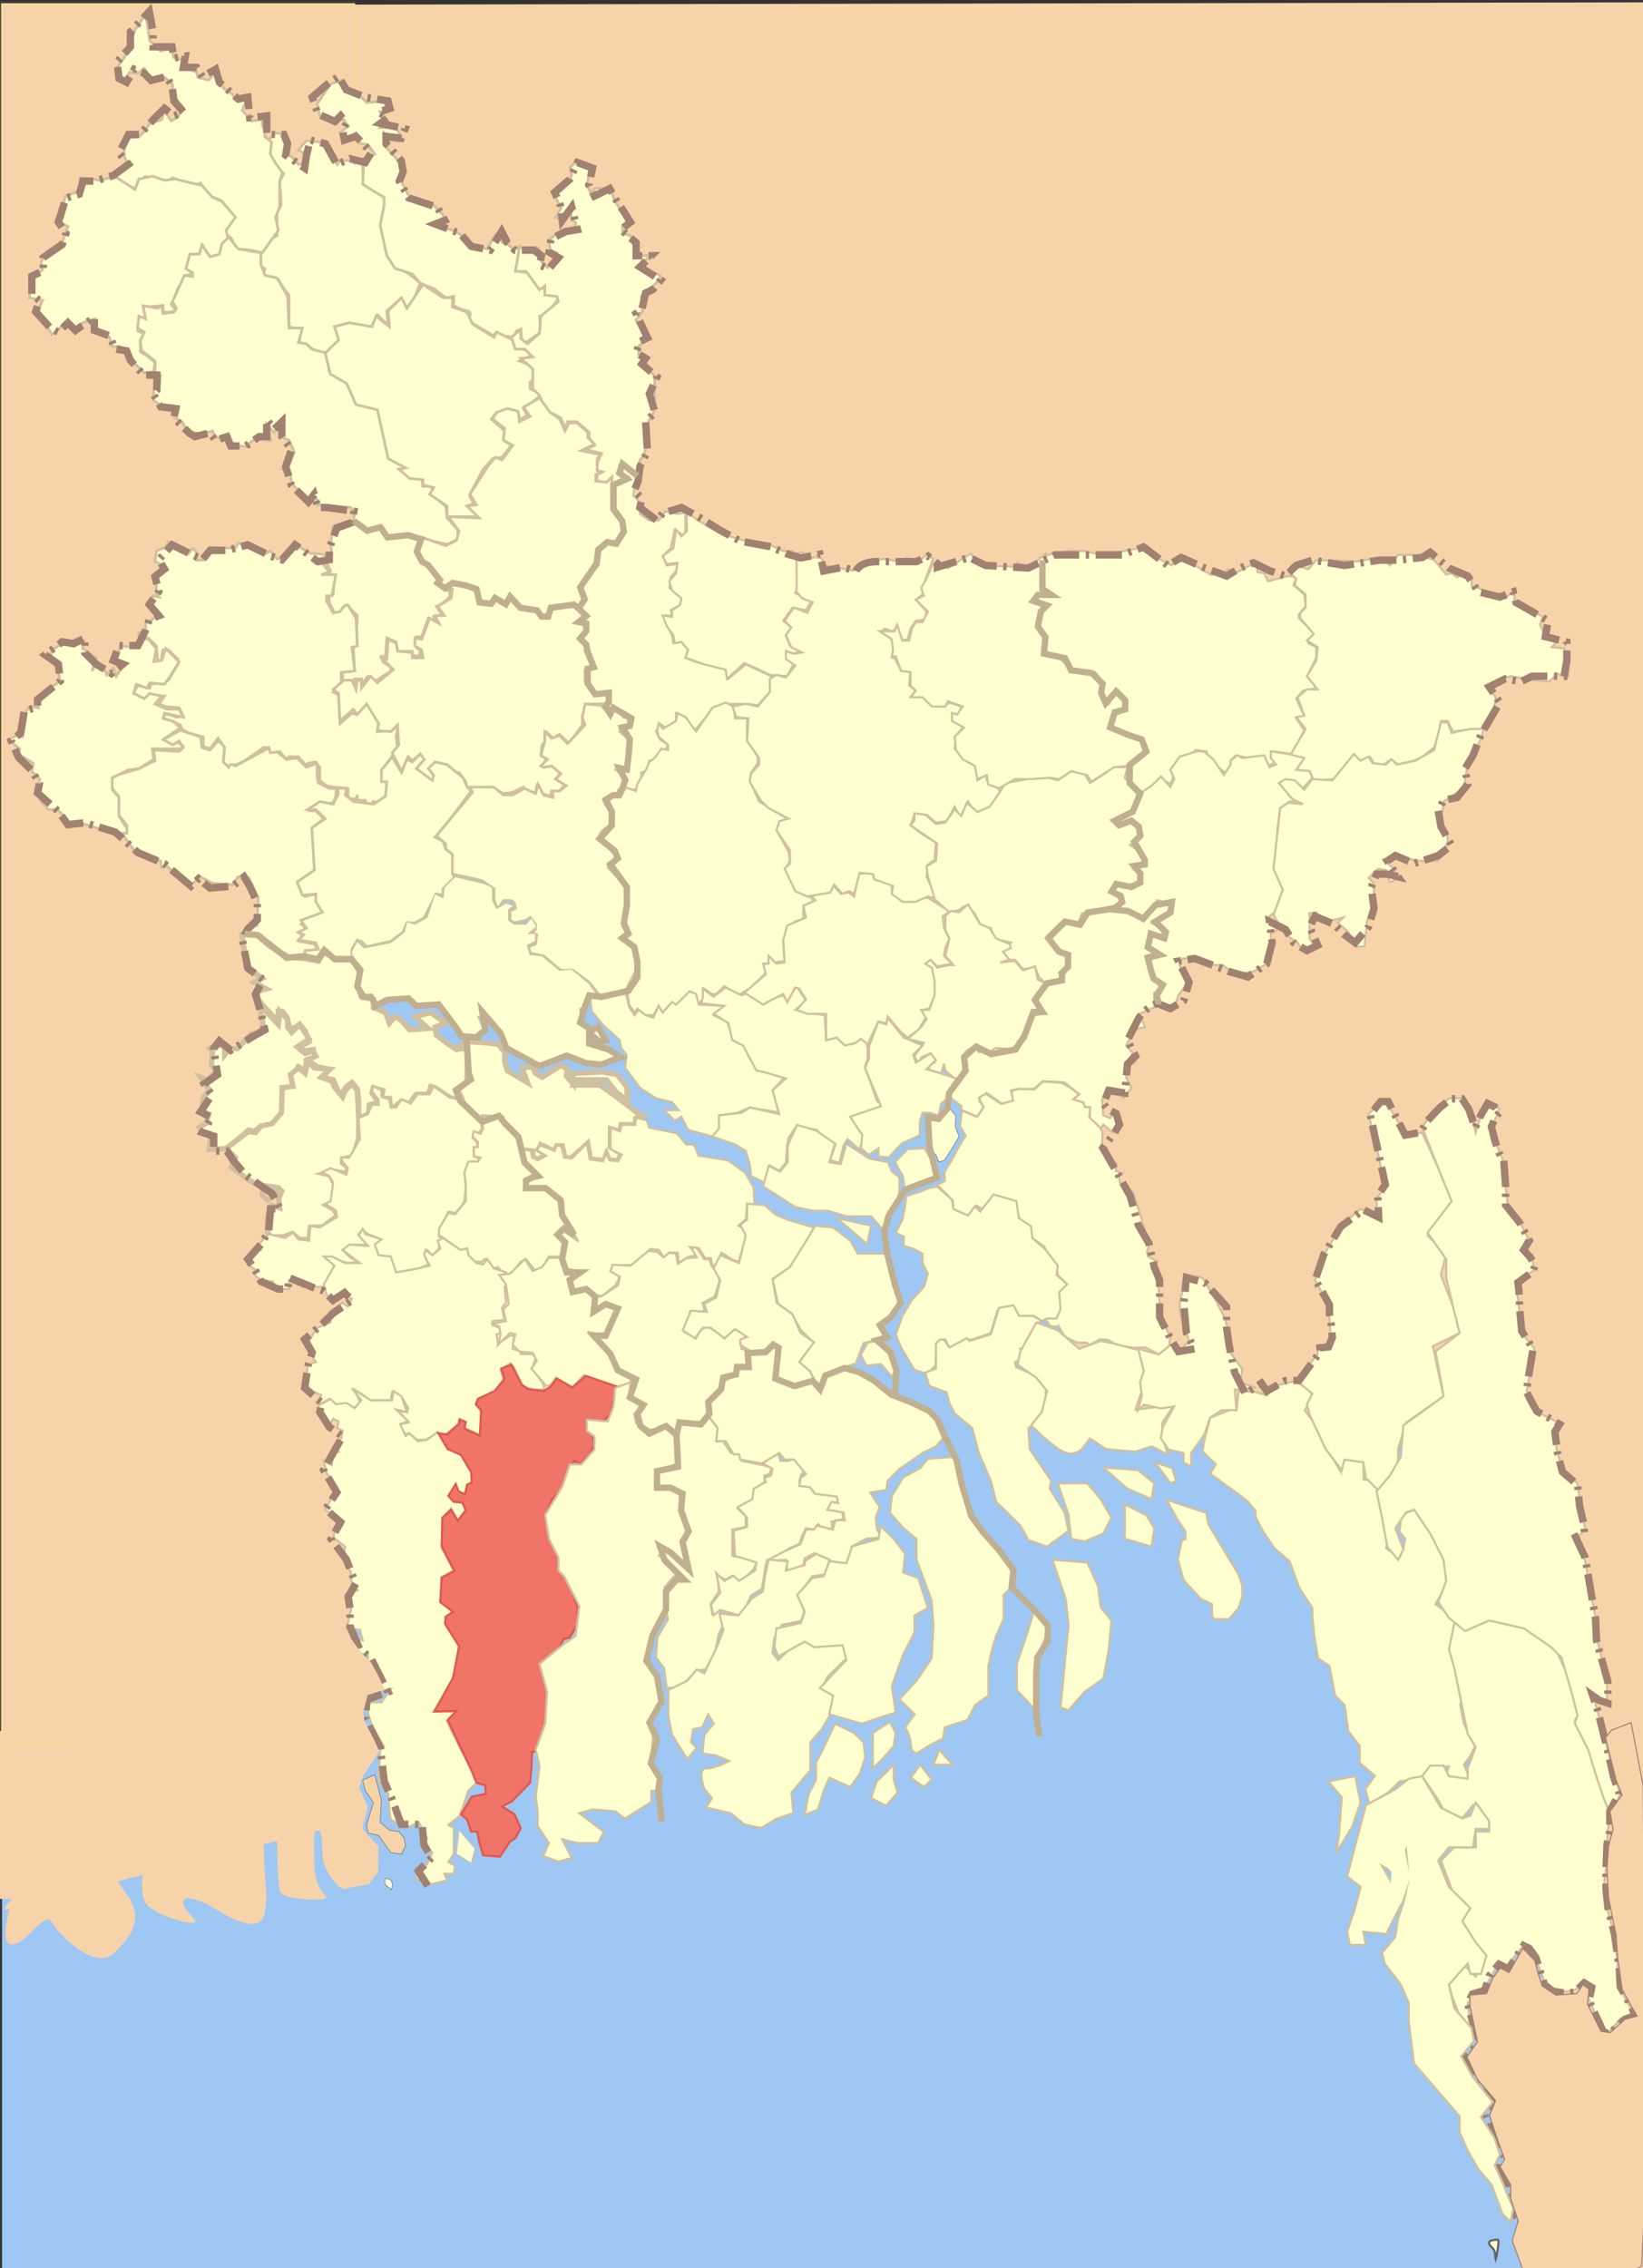 <?xml version="1.0" encoding="utf-8"?>
<!-- Generator: Adobe Illustrator 16.0.0, SVG Export Plug-In . SVG Version: 6.00 Build 0)  -->
<!DOCTYPE svg PUBLIC "-//W3C//DTD SVG 1.1//EN" "http://www.w3.org/Graphics/SVG/1.1/DTD/svg11.dtd">
<svg version="1.1"
	 id="BD__x3C__x3E__District_locator_map" xmlns:rdf="http://www.w3.org/1999/02/22-rdf-syntax-ns#" xmlns:cc="http://creativecommons.org/ns#" xmlns:dc="http://purl.org/dc/elements/1.1/" xmlns:svg="http://www.w3.org/2000/svg"
	 xmlns="http://www.w3.org/2000/svg" xmlns:xlink="http://www.w3.org/1999/xlink" x="0px" y="0px" width="1558.924px"
	 height="2152.232px" viewBox="0 0 1558.924 2152.232" enable-background="new 0 0 1558.924 2152.232" xml:space="preserve">
<rect x="0" y="0" width="1558.924" height="2152.232" fill="#333333" stroke="none"/>
<g id="g5728">
	<polyline id="rect2713_1_" fill="#F7D3AA" points="1554.691,2154.479 19.261,2154.479 19.261,4.873 1568.919,2.221 	"/>
	<polygon id="rect2263" fill="#9EC7F3" points="1049.748,1096.54 775.694,1398.452 287.235,980.977 561.289,679.064 	"/>
	
		<linearGradient id="rect2261_1_" gradientUnits="userSpaceOnUse" x1="-4143.5" y1="4389.841" x2="-2609.845" y2="4389.841" gradientTransform="matrix(1 0 0 -1 4145 6082.836)">
		<stop  offset="0" style="stop-color:#FFFFFF"/>
		<stop  offset="1" style="stop-color:#000000"/>
	</linearGradient>
	
		<rect id="rect2261" x="2" y="1231.733" fill="#9EC7F3" stroke="url(#rect2261_1_)" stroke-opacity="0.063" width="1532.655" height="922.522"/>
	
		<rect id="rect2205" x="450.799" y="1145.491" fill="#FBFED1" stroke="#FFFF00" stroke-width="3.001" stroke-opacity="0.063" width="177.787" height="185.869"/>
	
		<rect id="rect2203" x="524.903" y="417.318" fill="#FBFED1" stroke="#FFFF00" stroke-width="3.001" stroke-opacity="0.063" width="67.143" height="124.285"/>
	
		<rect id="rect2201" x="930.617" y="588.747" fill="#FBFED1" stroke="#FFFF00" stroke-width="3.001" stroke-opacity="0.063" width="162.856" height="307.146"/>
	<rect id="rect2197" x="260.873" y="533.29" fill="#9EC7F3" width="462.344" height="635.202"/>
	<path id="path1881" fill="#FFFFD0" stroke="#646464" stroke-width="2" d="M1419.268,2144.104c-1.313-5.254,0.646-7.354-4-12
		c-6.256-6.256,1.066-7,6-7C1423.104,2125.104,1419.415,2143.735,1419.268,2144.104z"/>
	<path id="path1921" fill="#FEFEE9" stroke="#646464" stroke-width="0.5" d="M371.268,1793.104c0-2.467-7.858-2.563-6-10
		C365.646,1781.595,375.52,1782.476,371.268,1793.104z"/>
	<rect id="rect2269" y="1642.571" fill="#F7D3AA" width="88.344" height="159.143"/>
	
		<rect id="rect2271" x="147.914" y="1658.77" fill="#CA936A" stroke="#FFFF00" stroke-width="3.001" stroke-opacity="0.063" width="88.571" height="137.143"/>
	
		<rect id="rect2265" x="1" y="3.082" fill="#F7D3AA" stroke="#FFFF00" stroke-width="3.663" stroke-opacity="0.063" width="335.906" height="1654.95"/>
	<rect id="rect6157" x="1012.046" y="1168.747" fill="#F7D3AA" width="525.714" height="194.285"/>
	
		<rect id="rect6159" x="1462.381" y="1156.864" fill="#F7D3AA" stroke="#CB9369" stroke-width="3.458" stroke-opacity="0" width="99.543" height="996.688"/>
	<path id="path2259" fill="#F7D3AA" stroke="#CB9369" stroke-width="0.988" stroke-opacity="0" d="M329.586,1723.296
		c0,9.064,0,43.316,0,64.65c0,14.897-23.655-10.679-23.655-28.285c0-26.357-7.885-44.299-7.885-8.082
		c0,25.021,0.214,36.592,11.828,48.49c3.658,3.75-36.162,3.344-43.368-4.041c-3.961-4.062-3.076-53.021-3.938-56.572
		c-4.416-18.104,3.991-40.209,0-56.568c-7.496-30.731-15.771,8.563-15.771,24.246c0,23.515,3.942,34.438,3.942,56.568
		c0,20.896,4.36,34.655,0,52.53c-5.89,24.146-47.862-6.344-51.253-8.082c-24.438-12.521-35.369-7.965-15.771,12.123
		c10.595,10.859-32.771-1.264-43.368-12.123c-11.601-11.891-2.186-47.612,0-56.571c4.841-19.849,0-47.894,0-68.691
		c0-3.803-31.519-8.037-15.771,24.246c8.989,18.426-2.118,46.615-11.827,56.568c-12.959,13.28,6.995,30.502,11.827,40.407
		c11.363,23.293-6.918,39.418-15.77,48.49c-17.916,18.359-53.601-16.938-59.138-28.285c-6.051-12.404-22.356,16.84-35.483,20.203
		c-17.5,4.482-3.942-32.897-3.942-44.449"/>
	<path id="path2172" fill="none" stroke="#000000" d="M40.346,249.917L40.346,249.917z"/>
	<path id="path2170" fill="none" stroke="#000000" d="M345.36,151.058L345.36,151.058z"/>
	<path id="path2173" fill="none" stroke="#000000" d="M351.714,142.298v-7.508h-3.813L351.714,142.298z"/>
	<path id="path3149" fill="none" stroke="#000000" d="M504.223,367.547L504.223,367.547z"/>
	<path id="path3150" fill="none" stroke="#000000" d="M323.754,644.102L323.754,644.102z"/>
	<path id="path3166" fill="none" stroke="#000000" d="M120.411,784.257L120.411,784.257z"/>
	<path id="path3173" fill="none" stroke="#000000" d="M286.898,909.395L286.898,909.395z"/>
	<path id="path3175" fill="none" stroke="#000000" d="M300.878,900.635L300.878,900.635z"/>
	<g id="g5219" transform="matrix(2.542,0,0,2.503,-20.817,-25.226)">
		<g id="g4167">
			<path id="path3168" fill="#FFFFD0" stroke="#D0C0A0" d="M54.063,326.435l1.5-3.5l-3.5-4.5l0.5-6.5l-3-3.5l0.5-4l10-3l6-3l-0.5-4
				l9.5,0.5l1.5-1.5l-1.5-2.5l-2.5,1.5l-3.5-2l6.5-3.5l7.5,2.5l0.5,4l3,1l3-3.5l2.5,2l-0.5,5.5l4.5,2l11-6l-0.5-1l5.5,2l3,2.5l4-0.5
				l3.5,3.5l4-1.5v5l0.5,2.5l4,2h2.5v3l-1,2.5l-5.5,0.5l-3,2.5h2l3,3l-4.5,3.5l0.5,2.5l0,0l0.5,13.5l-5,3.5l-1,1.5l0,0l2.5,5l4-1
				l0.5,3l1,2.5l1.5,1.5l-6.5,2.5l-2,2l2.5,2l-3,1.5l2,1.5l-2,1.5l5.5,1l1,2l-4,1l-0.5,2h-5l-7-3l-4.5-4l-2-1l-3.5-1v-2l4-1
				l0.5-10.5l-3.5-7.5l-4-0.5l-2,3l-7.5-0.5l-4.5-2.5l-3.5,3l-4.5-2.5l-4.5-4.5l-2,0.5l-0.5-2.5l-4.5-1l-5-2.5L54.063,326.435z"/>
			<g id="g4150">
				<g id="g3158">
					<g id="g3153">
						<path id="path4167" fill="#FFFFD0" stroke="#D0C0A0" d="M108.563,62.935l2.5-2.5l2.5,0.5l2.5,2l-2,5.5l3,1l2.5,3l3-0.5
							l-0.5-3.5l-2.5-1.5l3-3.5l5.5,0.5l2.5,3.5l2,2.5l1.5,2.5l1-1.5h4.5l1,1l3-1.5v3.5l0.5,6l3.5,2.5l3.5,2l1,2.5l-0.5,3l-1,7.5
							l1.5,5l1,5.5l4,3.5l4.5,3l3.5,3l-1.5,4l-1.5,3.5l-1.5,2l-3-3.5l-5,4.5l0.5,5.5l-4-4l-2.5,5l-8-2l-5.5,1.5l2,5l-2.5,3l-1.5,2.5
							l-4.5-0.5l-4-3.5h-2.5v-5.5l-4-1v-12l-2-2.5l-2-3.5l-5.5-1.5l0.5-2.5l-1.5-1v-4l-0.5-1.5l2-2.5l-1.5,2.5l3-4.5l3-1.5v-8.5
							l1.5-3v-2l-0.5-7l1.5-3l-5.5-6V62.935z"/>
						<path id="path2169" fill="#FFFFD0" stroke="#D0C0A0" stroke-linecap="round" stroke-linejoin="round" d="M54.063,41.435
							l-1-3.5l-1-2.5l2.5-3.5l2-4.5l2-6l4-6l1,6.5l0.5,3.5l4,4l4-1l1,3.5l4,1l0.5,3l4,1.5l0.5,2l4,1l2.5-3l1.5,4l2,2.5l3,2l1,2
							l2.5-1l1.5,1.5l-1.5,3.5l1.5,1.5l2,1.5v1l4-0.5v2l1,2v2.5l2.5,2l-0.5,4.5l2,3.5l2.5,3.5l-1,3.5v5v4.5l-1.5,4l1,5l-2.5,3.5
							l-3.5,5l-4-1l-5.5-0.5l-2-4l-2.5-2l3-5.5l-2-4l-2.5-3l-4-1.5l-2-2l-1.5-3l-2.5,1c0,0-0.625-0.5-2-1c-1.375-0.5-3.5-1-3.5-1
							l-2.5-1l-2.5,2l-4-1l-3.5-1.5l-3,2l-0.5,2.5c0,0-1.625-0.25-3.5-1c-1.875-0.75-4-2-4-2l-1-1.5l3.5-2l2-2.5l-1.5-3v-7l5.5-0.5
							l2-2l2-3l4.5-1.5l1-3.5l2.5,4l2.5-1.5l2-3.5l-2-2.5l-2-3v-3.5l-3.5-3l-4.5,1l-2.5-4l-2.5,2l-3-0.5L54.063,41.435z"/>
						<path id="path2192" fill="#FFFFD0" stroke="#D0C0A0" d="M27.563,136.935l-2.5-4.5l-3-4l2-4.5l-5-1l1.5-8l3.5-2.5l-0.5-3l2-4
							l6-4l2-5.5l-4.5-2.5l2.5-4.5l1-4.5l5.5-2v-5l7.5,1l5.5-1.5l7.5,5l1.5-4l5.104-1.072l4.396,1.572l4-0.5l10,2.5l4,4.5l3.5,1.5
							l5,6l-3.5,5l1,3.5l-2.5,2.5l-1,4h-3.5l-2.5-4l-1.5,3h-3l-1.5,5.5l2,2l-2.5,0.5l-3,5l-1,3l-1.5,3l2,2.5l-3,0.5h-2v-2.5
							l-6.5,0.5v4h-2.5l-0.5,5l3,1.5l-2,2v4.5l2.5,1.5l3,2.5l-0.5,3.5l-3.5,0.5l-3-3l-2.5-1.5v-2l-3.5-3.5h-3l-1-3.5l-5.5-3l0.5-2.5
							l-0.5-1.5l-4.5,1.5l-3,2.5l-2.5-3L27.563,136.935z"/>
						<path id="path2175" fill="#FFFFD0" stroke="#D0C0A0" d="M142.563,64.436l-1.5-4l-4,3l-2-3l3-2.5l-1.5-2.5l-2.5-0.5l-1.5,1.5
							l-5-2.5l-1-4.5l5-7.5l4.5-1.5v3l1.5,1l4.5,1.5l3,3l6.5-0.5l1.5,3.5l-3,0.5l2.5,3l-2.5,3h6l2,3.5l-0.5,1.5h-3l-3-3v4.5l2.5,3
							l4,4.5l0.5,3l-1.5,1.5l4.5,9l8,1.5l4,4l0.5,3l-2,1l0.5,1l3.5,0.5l4,2l3.5,4l6.5,1.5l3-5.5l2,0.5l0.5,2.5l2.5,1l2,2l2-1.5
							l-1,9.5l4,0.5l5.5,6l1-0.5v3h4.5l0.5,1.5l-4.5,6l-2.5,0.5l0.5,6l-5.5,4l-1.5-0.5l-0.5-4.5l-1.5,0.5l-1,2.5l-4-0.5l-3-1l-0.5,1
							l-10-6c0,0,2.5-3,0-3.5c-2.5-0.5-5-2-5-2v-3.5l-3,0.5l-4.5-3.5l-5-2l-3-3.5l-6.412-2.12l-3.088-4.88l-2.5-11.5l1.5-7.5v-3
							l-8-5l0.5-10l4-1.5l-2.5-3.5L142.563,64.436z"/>
						<path id="path2174" fill="#FFFFD0" stroke="#D0C0A0" d="M93.563,99.935l-2.5,2.5l-1,4l-3.5,1l-3-4.5l-1,3.5h-3.5l-1.5,5.5
							l2.5,1.5v1.5l-3-0.5l-4.5,10l1.5,2.5l-1,1.5l-4,0.5l-0.5-3l-1.5,1l-5.5-1l1,5l-2.5-1l-0.5,4.5l2.5,1.5l-1.5,3.5l0.5,3.5l5,4v4
							l2,1.5l-0.5,4.5l-2,1v4l3,2h4.5v4l3.5,2.5l1.5,3.5l6,0.5l3.5-1l1,2.5l4.5,0.5v2l7,1l2-2l2.5-1.5c0,0,6,2.5,4.5,0.5
							s-1.5-5.5-1.5-5.5l3,3l3-3v5l2.5,1l2,4.5l-2,5l-2.5,1.5l3,1.5l0.5,4l6.5,6.5l1.5-2.5l1.5,2v2l12.5,1l1.5,2l-0.5,3.5l5.5,3l5-1
							l2.5,4l7-1l15,3.5l4-2v-3.5l-4-4.5l-0.5-4.5l-5.5-4.5l1-2l-1.5-1h-2.5l-0.5-3h-4.5l-3-3.5l1.5-1l-5-3l-3.5-14l-2-5l-7.5-1.5
							l-3.5-8l-7-4.5l-1-7l-5.5-1.5l-2-2l-3-0.5l1.5-5.5h-5l-0.5-12l-4-7l-4.5-1l-1.5-4v-4.5l-8.5-1.5L93.563,99.935z"/>
						<path id="path2176" fill="#FFFFD0" stroke="#D0C0A0" d="M175.063,205.935v-4l-6.5-4.5l1.5-2.5l-4-1v-2l-5-0.5l-4-3.5l2.5-0.5
							l-6.5-3.5l-4-18.5l-8-2l-3.5-8l-6-3.5l-2-8l5-5l-1.5-5l5.5-1.5l8.5,1.5l1.5-4l5,4l-0.5-6l5-5l2,4l6-9l7.5,5h3.5v3.5l5.5,2
							l2,4.5l8,5l1-2l6,3l1.5,1.5l-0.5,1.5l4.5,1l1.5,2l-4.5,2l4,1.5l1.5,2v3.5l-1.5,1v2.5l3,1.5l0.5,1.5l-2,1.5l-4,3l1.5,2.5
							l-2.5,1.5l-1.5-2.5l-3-1l-0.5,1.5l-4-0.5l-2,2.5l5,4.5l-0.5,3.5l3,2l-3.5,4.5l-3.5,0.5l-3.5,4l-5,9.5v1l1.5,2.5l-2.5,1l5.5,4
							H175.063z"/>
						<path id="path3151" fill="#FFFFD0" stroke="#D0C0A0" d="M207.063,153.436v-3.5l-4.5-4l4.5-0.5l-3-3h-3.5l-1.5-4.5l3.5-3v3.5
							l2.5,2l4.5-4l0.5-6.5l6.5-5.5l-0.5-2l-4.5-0.5v-3.5l-2,1.5l-5-7h-4l1.5-9h7l1,2l-0.5,2.5l3,3l1-2l2.5-1v-2.5l-2.5-0.5
							l-0.5-4.5l5.5-4h4.5v-2.5l-1.5-1l-0.5-4l-1.5,0.5l-1,2l-1,1.5l-2-1l2-3.5l-1-2l-1-2v-2.5h2l3-3.5l1-2.5l-0.5-3l1.5-1.5h4.5
							l3,2.5l-2,2l-0.5,2.5l-0.5,1l1.5,3l2-1.5h5.5l1.5,4.5l5,8.5l-2,1v3l3,1l2.5,7.5h5l-5,4.5l5,1.5l3.5,1.5v1.5l-2.5,2.5l-4.5,4
							l0.5,5.5l-2.5,3.5l2,3.5l2,3.5l-3,3v3l2.5,0.5l-1,4l4.5,3.5v13l-2.5,5l-0.5,8l-1,4.5l-1.5,1.5l-0.5,5.5l-2.5-1.5l-3.5-2v3
							l2,1.5l-4.5,3.5l-2-0.5v-2l-1,1l-4-0.5v-2.5l2-1l-2-0.5v-2.5l1.5-4l-6-1.5l3.5-1.5l-2-3v-2l-4.5-4h-3.5l-1,2.5l-1.5-4l-6-3
							l-2-5.5l-2.5-2.5V153.436z"/>
						<path id="path2177" fill="#FFFFD0" stroke="#D0C0A0" d="M166.063,213.936l8.5,3l4-2l1-3.5l-4-5.5l11.5,0.5l-4.5-4.5l3.5-0.5
							l-2.5-4l7-11l2.5-3l2.5,1l4-5.5l-3.5-2l0.5-4.5l-4.5-3.5l1.5-2.5l4-1.5l4,1l0.5,4l4-2l-2.5-3.5l6-3.5l4,5.5l3.5,2.5l2,4.5
							l1.5-3h3l4,3.5v2l2.5,2.5l-5,2.5l7.5,1.5l-1.5,1.5v4.5l1,1l-1.5,0.5v2.5l4,0.5l2-2v2.5l1.5,1v8l2.5,5.5l0.5,3.5l-3.5,5
							l-2.5-0.5l-3.5,3l-0.5,4.5l-3.5,5l-3,3.5v2.5l1.5,2.5l2,0.5l-2.5,1.5l-1,3l-1-2l-5.5-0.5l-4.5,1.5l-1,2.5h-2.5l-1-2l-7.5-1.5
							l-2-2.5l-1.5-0.5l-1.5,2l-2.5-1.5l-1.5-0.5l-1,2l-4-0.5l-1.5-5h-2l-1.5-1.5l-5.5-0.5l-2,2.5l-3-2.5v-1.5l-4-5.5h-1.5l-2-2.5
							l-1-2.5L166.063,213.936z"/>
						<path id="path3152" fill="#FFFFD0" stroke="#D0C0A0" d="M140.563,264.436l-0.5-9l1-1l0.5-11l-3-3h-2.5l-1,2h-2l-2-4v-2.5
							l1.5-0.5l0.5-7.5l-3-0.5l1.5-1l-2-4l2.5-2.5l-0.5-3.5l1-7l6-2l2,0.5l4.5,3.5l5.5-1l2.5,3.5l7-1l5.5,2l-2,4l2.5,4l2.5,2l3.5,5
							l-0.5,1.5l4.5,3v2l-3,2.5l-2,1l2,3l-3,1l1,2l-3-1.5l-2.5,7h-2v4l1.5,1.5l-0.5,2l-2.5-0.5v-1.5h-5.5l-0.5-3.5l-3.5-1.5l-0.5,7
							h-1.5l0.5,2l3,2v1.5l-4.5,3l-1.5,1l-2.5-2l-2.5,3v-2h-2.5v2l-1-1.5h-3.5v-3L140.563,264.436z"/>
						<path id="path2179" fill="#FFFFD0" stroke="#D0C0A0" d="M135.563,268.435v-3.5l5-0.5l-1-9l2-0.5l-0.5-10.5l-3-5h-1l-2,2.5
							l-2.5,0.5l-2.5-4.5v-2h2l1.5-8h-5.5l3-1l-3-4l2-2.5l-4-0.5h-2l-6.5-4l-1.5,3.5l-3.5,2.5h-1l-2.5-3l-2.5,1.5l-6-3.5l-3.5-1
							l-1,2l-9.5-0.5l-2.5,5h-2.5v-3l-1.5-1.5l-1.5,2l-2-2.5h-3l-2.5-2l-1,2l-3.5,1.5l0,0l-0.5,4l4,2v1.5l-3.5,1.5v7l1,1.5l-2.5-0.5
							l-0.5,4.5l2.5,2l-2,2.5l-2.5,1.5v3l-2.5,0.5v2h3.5l3,3l0.5,5.5h1.5v-2l0.5-2h2l3.5,3.5v2l-3.5,6l-2.5,1l-4,0.5l-0.5,1.5
							l-4.5-1l-1.5,3l3.5,2l2-1h6l-2,3l2.5,1l5,0.5l1.5,3l-2.5,0.5l-2.5-1h-2l-0.5,1.5l3.5,1l3,1.5l0.5,1.5l2.5,1.5l5.5,1.5v3.5
							l2.5,1l3-4l2.5,3.5l-0.5,5.5l2,2l0.5-1h2.5l3-1.5l7-5h2l0.5,2l3.5-0.5l0,0l2.5,3l1-1h3.5l3,3.5l0.5-1l3-0.5l1.5,2v5l2.5,2
							l2.5,0.5l5.5,0.5v3l1,1h2l0.5-1.5v2h3l1,3l2-2.5l1.5,0.5l3.5-3v-5l-1.5-1v-3.5l4-6l1.5-2.5l-0.5-4.5l1-4l-2.5,2l-5.5,0.5
							l0.5-4.5l-3.5-6h-1l-4,4l-1.5-0.5l-4.5,4l-0.5-11l-2-1L135.563,268.435z"/>
						<path id="path2180" fill="#FFFFD0" stroke="#D0C0A0" d="M75.563,285.936l-3-2.5l-3.5-1l0.5-2l7,1.5l-1.5-3h-4.5l-4.5-2l2.5-3
							l-4.5-1l-2,2l-4-2l1-3.5l4,1.5l1-2l5.5,0.5l1.5-2l4-6.5l-5-5l-1.5,4.5l-3,0.5l1-5l-3-3.5l-3-0.5l-1.5,3.5l-6-0.5l-1,4h-1.5
							l-0.5,2h3.5v2.5l-2,3l-1-3l0,0l-2.5,2.5l-1-2.5l-3-2l-1.5,3l1.5-5l-5-3.5l0.5-3l-3.5-0.5l-0.5,1.5h-4l-4,2.5l-0.5,2.5l2.5,2.5
							l1,7l-9,6l1,4l-3-0.5l-1.5,1.5l-0.5,4l-0.5,3.5l-0.5,2.5l-2.5-0.5l-2.5,1.5l1.5,1.5l2.5,2l-0.5,2l5.5,3.5l-0.5,3l3,3l-1.5,4.5
							l2,4l2.5,3h3.5l3,3l2,2.5l3.5-0.5l12.5,4h5v-2.5h-0.5l-2.5-4v-7l-2.5-3v-4.5l6-3l4-0.5l0,0l5.5-3.5l-0.5-4h10.5l1-1l-2-1.5
							l-2,1l-3.5-2L75.563,285.936z"/>
					</g>
					<path id="path2184" fill="#FFFFD0" stroke="#D0C0A0" d="M135.063,283.436l-0.5-10.5l-2-1.5l4-3.5h3l1.5,3.5l0.5-3.5h1.5v3
						l3.5-4.5l2.5,2.5l6-5l-5-5l2.5,1l0.5-7.5l3,1.5l0.5,3l5.5,0.5v2h4l-0.5-3l-2.5-1.5v-3l2.5,0.5l3-8l3.5,2l-1.5-3h3.5l-2.5-3.5
						l5-3l0.5-3.5l-2-0.5l2-2l5.5,1l3.5,2l1,4.5l4.5,1l1-2.5l4.5,2.5l1.5-3l4,4l6,1l2.5,2.5h2l1.5-3.5l8.5-1l1.5,2.5l1.5,0.5l-1.5,4
						h2l1,3.5l-2,3l2,1.5l-1,2.5l2,3l0.5,3.5l-2.5,0.5v4.5l4,4.5h3.5l1.5,2.5l-1,1.5h-7l-1,1.5v3h-1v3.5l-5,7l-3.5-3.5l-2.5,1.5
						l-2-2v2.5l-2,2l-0.5,4l2,1l-1,2.5l0.5,1l3-0.5l3,2.5l-2,2.5l3.5,2l-2,2.5h-3l-0.5,2l-3-1l-2-3l-0.5,2.5h-3l-1.5-2l-4,2
						l-3.5,0.5l-4-2.5l-10,0.5v-2.5l-2.5-3.5h-1.5l-3-3l-4-0.5l-2,1.5l1,4l-0.5,1.5l-5.5-4.5v-2l2-1.5l-1-2.5l-3,2.5l-1.5-1.5
						l-2.5,5.5l-3.5-7l2.5-3l-0.5-7.5l-2.5,2.5l-5-0.5l0.5-2.5l-4.5-7.5l-3.5,4l-1.5-2L135.063,283.436z"/>
				</g>
				<path id="path3179" fill="#FFFFD0" stroke="#D0C0A0" d="M122.063,372.935v-2.5l5-0.5l-1-2.5l-6.5-1l2-2l-2-1l3-1.5l-2-3l8-3
					l-2.5-4v-3l-5,0.5l-2-5l6.5-4.5l-1-16l5-3.5l-3.5-3.5h-3l4.5-3l5,1l2-4l-0.5-2h3.5l-0.5,2.5l3,2.5l4,0.5l3.5,0.5l4.5-3l0.5-5.5
					h-2v-4.5l4-5l3.5,6l2-5l2,1l3-3l1.5,2l-3,3.5l6,4.5l0.5-2l-2-2.5l2.5-2.5l4.5,1l3,2.5l3,2.5l1.5,3.5l1.5,1.5l-8.5,11.5l-5,6
					l3,1.5l1,3l2.5,1.5l0.5,9.5l-4,4v2.5l-2.5-0.5l-4.5,9l-3.5,2h-3l-1.5,3.5l-4.5,3.5l-9,2l-2-2l-1.5-0.5l-2,3.5v3.5l-6-0.5l-5-1.5
					l-2,2.5L122.063,372.935z"/>
			</g>
		</g>
		<path id="path4248" fill="#FFFFD0" stroke="#D0C0A0" d="M177.063,341.436v-7.5l-2.5-2v-2l-3.5-3l13.5-16.5l-1-2h9l3.5,3h3.5
			l4.5-2.5l4,2l1-3.5l2,4l3.5,1v-2.5h2.5l2.5-2l-4-2.5l2-2l-3.5-3l-3,0.5l-1-0.5l2.5-2.5l-2.5-1.5l1.5-5.5v-3.5l2.5,2.5l3-1l3,3
			l6.5-7l-1-3l1-5l6,0.5l2,2.5l1.5,1.5l1-2h1.5l2.5,2.5l1.5,0.5l0.5,3l-3,0.5l-0.5,1.5l3,2.5v7.5l-1,4h-3l2.5,3l0.5,3.5l-2.5,1.5
			l-0.5,3l-2-0.5l-2.5,3l2.5,3.5v4l-3.5,2.5l-1.5,2.5l7,7.5l-3,3l0.5,2l3.5,2.5l2.5,4l-1,14.5l1.5,2l-1.5,1.5v2l1.5,0.5l2,2v1.5
			l1.5,1.5l-0.5,6l-3.5,7l-6.5,2.5h-3.5l-4-5l-6-4.5h-4.5l-6.5-5.5l-5-1l-0.5-2.5l2.5-1l0.5-3.5l-2-1l1.5-1v-2l-2-2.5l-1.5,1l-4.5,1
			l-1.5-1v-3.5l2-1c0,0,0-3-2-3c-2,0-2.5,0-2.5,0l-1.5,2.5h-1l-1-3v-4l-4.5-3l-4-1L177.063,341.436z"/>
	</g>
	<path id="path5240" fill="#FFFFD0" stroke="#D0C0A0" d="M333.922,910.646v-8.76l5.083-8.76l6.354,6.257l25.417-5.006l12.709-10.015
		l2.542-10.012l7.625,2.504l11.438-6.259l7.625-22.523l7.626,3.757l1.271-10.014l10.167-10.012l26.688,6.258l8.896,3.754v12.518
		l3.813,7.509l8.896-5.006l7.626,2.503l-5.084,3.754v10.012l5.084,3.755h11.438l5.084-6.259l5.083,8.761l-7.625,6.258h6.354v7.512
		l-7.626,3.755l2.542,8.76l11.438,1.252l16.521,13.768l11.438-1.25l16.521,13.766l8.896,12.514l-12.709,2.503v7.511l-5.083,1.25
		l1.271,11.266l6.354,7.509l10.167-2.502l5.084,15.019h-5.084l-10.167-11.265l3.813,15.021l15.251,2.502l11.438,7.51l-11.438,3.754
		l-6.354,3.755l-15.251-1.252l-15.25-6.257l-17.793,5.006l-11.438,5.005l-30.503-18.771l-5.084-12.515l-15.25-16.27h-6.354
		l5.083,12.515l-6.354,7.509l-13.979-2.504l-8.896-12.514l-12.709-13.771l-5.082-2.504h-17.791l-7.625-5.007h-13.98l-7.625-1.251
		l-10.167,8.762v-6.259l-10.167-3.755l-5.083-10.012l2.542-16.271L333.922,910.646L333.922,910.646z"/>
	<path id="path4161" fill="none" stroke="#000000" d="M572.85,1029.528L572.85,1029.528z"/>
	<g id="g7076" transform="matrix(2.542,0,0,2.503,-20.817,-25.226)">
		<path id="path3188" fill="#FFFFD0" stroke="#D0C0A0" stroke-width="2" d="M98.563,364.436h5.5l5,4.5l7,4l5.5,0.5l5.5,1l2-3.5
			l4,2.5h6.5l3,5.5l-1,4.5l1.5,4.5l2,0.5l2.5,0.5v3l4.5,2l1.5,4l2-2.5l2.5,1.5l3,3.5l7-0.5l-5-4.5l6-1.5l5.5,4l-4,1.5l0.5,3l4.5,3.5
			l3,2l3-0.5l2,1l-0.5,4.5l-0.5,7l-3.5,4l1,2.5h-3.5l-6-4l-1.5-0.5l-1,3h-4.5l-2.5,3.5l-3-1l-4,3.5l-0.5-4.5h-3l0.5-3l-3.5-1l-0.5,2
			l2.5,3.5l-3.5,1l-0.293,3.384l-3.707,1.616v-6.5l-0.5-4.5l-2-2.5l-2,1.5l-2.5,3.5l-2.5-6l-4-1l2.5-3l-4.5-1l-3.5-2.5l2-2v-2
			l-3,0.5l-2-1.5l3.5-2l-1.5-4l-2-2.5l-3.5,2l-1.5-5l-1.5-2h-1.5v4l-5.5-6l-2-2.5l-0.5-3l3.5-1l-4.5-2.5l3-1.5l-6-4.5
			L98.563,364.436z"/>
		<path id="path4163" fill="#FFFFD0" stroke="#D0C0A0" stroke-width="2" d="M182.563,414.936v-6.5l-2.5-2l3-1.5l7,0.5l4,0.5l2.5,3
			v3.5l1,3.5l7.5,4.5l-2-5.5l4-0.5l1,2.5l2.5,1.5l7-4.5l2.5,1.5l-0.5,2.5l2.5,3v-4l11-0.5l5.5,1l3.5,4.5l0.5,5.5l-4.5-3.5l-3.5-4.5
			h-12l-0.5,2h10l5,3.5l6.5,5l2.5,2l2,1l-2.5,1l-0.5,2.5h-5l-0.5,2.5l-3.5-1v7l4,2.5l-1,2.5h-3.5l-1-2.5l-1,2.5l-5-0.499l-1-6
			l-6,5.5h-2.5l-1-4.5h-2l-1,2l-5-2.5l-1,2l3,1.999l-3,1.501l-2-0.5v-2.5l-4-0.499l-2-5.5l-5-3.5l-0.5-3l-7-0.5l-1,1.5l-6-5.5l-1-3
			l-1.5-3l3.5-3.5V414.936z"/>
		<path id="path5134" fill="#FFFFD0" stroke="#D0C0A0" stroke-width="2" d="M106.063,391.936l6,6.5l0.5-5l3,3v3l1.5,2l3-3l3.5,5.5
			l-4.5,3l3,2.5l3-1l1,2l-3.5,1.5v1l-0.5,3l-2.5-1.5l-2,3l0.5,4.5l-4.5,0.5l0.125,9.5l-4.125,4.375l-3.875,0.625l-2.625,2l-2-0.5
			l-6.5,5.5l-1,1.5l-7.25,0.375l0.75-5.375l-3.5-1l-1-2l2.5-1.5l1-3.5l-2.5-1l0.5-5.5l2.5-2.5l-3.5-5l2.5,1l3-3v-1l-1.5-1.5l0.5-5.5
			l-1-1l3-1.5l2.5,1v3l1.726-2.205l3.024-0.17l5.25-5.625l3.25-0.375l1.125-3l-0.875-4.125L106.063,391.936z"/>
		<path id="path6105" fill="#FFFFD0" stroke="#D0C0A0" stroke-width="2" d="M92.563,445.436l8.5-6.5l2.5,0.5l2-2.5l4.177-0.914
			l3.47-4.147l0.353-9.439l3.97-0.561l-0.97-4.439l3-2.5l2.5,2l1.03-4.531l2.47,2.53l5.768,0.5l-3.268,3.001l4,1.5l1.061,2.323
			l2.939,3.677l1-2.5l2.5-2.5l2,2.5l0.561,11.353l-0.061,6.647l-1.5,5.5l-1.291,1.739l-3.209,0.762v1.5l2,1.5l-0.5,2.5l-5.5-1l-3,1
			l2.341,0.574l1.659,3.427l-0.5,7l-2.5,1l2.912,1.674l1.088,2.326l-5.384,4.207l-4.616,0.177l-0.5,4.616h-3.5l-2.853-2.263
			l-3.147,1.263h-4.5l-1.5-1.5v-6l1.5-4.5l3,1l-0.384-3.323l1.177-2.97l-1.293-1.324l-2.5-0.384l2.177,2.146l-3.677,2.854l-2-1.999
			l0.5-2l-1.738-1.616l-3.787-1.899l-6.475-4.985l1.5-3.5L92.563,445.436z"/>
	</g>
	<path id="path7082" fill="#FFFFD0" stroke="#D0C0A0" stroke-width="2" d="M255.126,1170.936l15.25,3.754l7.625-5.004l5.083,6.256
		l10.167,1.252l1.271-13.767l8.896,1.252l16.521-10.012l-1.271-6.262l-10.167-6.256l5.083-2.502l2.542-17.521l-3.813-6.262
		l-6.354-3.754l7.625-3.754l15.251,6.256l1.271-6.256l-5.082-6.259l-1.271-3.754h7.625l10.167-17.521l-1.271-20.021l8.896-3.754
		l3.813-8.762h6.354v-5.008l-6.354-7.509l1.271-5.006l7.625,3.755v6.257l7.625,2.502l1.271,7.514h5.085l5.083-7.514l8.896,3.759
		l6.354-8.763h11.438l3.813-7.51l15.251,10.669l10.167,1.845l1.271,5.009l17.793,15.019l1.271,7.508l-2.542,3.756h-3.813
		l-2.542,5.006l3.813,3.758l1.271,5.004l-3.813,1.252v7.508l5.083,2.504l-1.271,2.502h-6.354l-6.354,10.015l1.271,13.768
		l-1.271,13.765l-3.813,6.26l-5.084,5.008l-6.354-1.252l-7.625,15.018l-1.271,8.761l5.083,1.25l-5.083,3.754v6.26l-6.355,6.258
		l-5.083-5.006l-2.542,3.754l3.813,10.013l-8.896,3.756l-21.604,3.754l-6.354-15.018h-10.167l-5.084-11.265l7.625-5.006
		l-12.709-5.008l-5.083-3.754l-3.813,3.754l7.625,10.014h-12.709l-10.166,5.006l7.625,7.511l7.625,3.754l-10.168,1.252
		l-16.521-5.006l-3.813,1.252l7.625,5.004l-3.813,8.76l-3.813,6.258l-1.271,6.258h-21.606l-12.708-6.258v8.764l-12.709-1.252
		l-2.542-6.26l-10.167-1.252l-6.354-3.754v-6.258l-7.625-5.006v-6.256l2.542-5.006l10.167-2.502l-1.271-6.261L255.126,1170.936
		L255.126,1170.936z"/>
	<path id="path8053" fill="#FFFFD0" stroke="#D0C0A0" stroke-width="2" d="M422.884,1175.939l-6.354-3.754v-6.258l8.896-15.02
		l6.354,1.25l10.167-12.515v-15.016l-1.271-12.519l3.813-10.012h8.896l2.542-3.754l-6.354-1.252v-8.76h3.813v-5.008l-5.084-5.008
		l1.271-5.005l6.354,2.503l2.541-5.006l-1.271-7.509l1.271-3.754l16.522,1.252l2.541,6.257l12.709,10.011l3.813,12.517l5.083,6.258
		v8.76l5.084,6.258l5.083,2.502v5.007h-6.354l-5.083,3.756l1.271,3.756H518.2l10.167,6.258l2.542,8.76h3.813v13.767l8.896,13.77
		l2.542,7.508l-11.438-7.508l-5.083,5.004l6.354,2.504v16.269h-15.251l-6.354,11.266l-6.354,2.504l-8.896-11.264l-5.083,2.504
		l-7.626,10.01l-5.083,2.505h-2.542l-6.354-7.509l-3.813,1.25l-7.626-8.76h-1.271l-2.542,2.504h-6.354l-6.354-5.008l-1.271-7.51
		l-7.625,1.25L422.884,1175.939L422.884,1175.939z"/>
	<path id="path2204" fill="#FFFFD0" stroke="#D0C0A0" stroke-width="2" d="M307.233,1218.487l10.167-17.521l-10.167-8.76h7.625
		l12.709,6.258h13.979l-16.521-12.52l6.354-5.004l17.792,1.25l-8.896-10.011l3.813-6.258l2.542,5.006l15.25,5.006l-6.354,5.007
		l3.813,10.014l11.438,1.252l5.084,15.016l15.25-2.502l16.521-3.754l-5.083-10.016l1.271-5.006l6.354,5.006l7.625-6.256
		l-2.542-7.511l5.084-2.502l16.521,11.263l6.354-1.25l1.271,6.256l7.626,7.51l6.354,1.252l3.813-5.008l6.354,8.764l11.438,3.754
		l-3.813,6.258l6.354,3.755l-3.813,3.754l1.271,15.018l-3.813,5.01l2.542,11.263l-11.438,1.252v3.754l6.354,2.502l1.271,5.006
		l-3.813,1.252l1.271,8.762l11.438-7.512h3.813l-1.271,12.518l7.626,2.504v2.502h11.438l2.542,3.754l-2.542,8.761l7.625,12.518
		c0,0,6.354,8.76,1.271,8.76c-5.084,0-7.626,0-7.626,0l-8.896-2.502l-3.813-3.754l-6.354-15.021l-3.813-3.754l-8.896,6.258
		l2.541,8.76l-7.625,11.266l-16.521,7.509l-1.271,6.258l5.083,6.256l-1.271,16.271l-1.271,5.006l-13.979-6.259v-6.256l-5.084-1.252
		l-1.271,3.754l-11.438,10.013l-7.625-1.252l-11.438,6.258h-7.625l0,0l-8.896-6.258l-1.271,1.252l-5.083-3.754l-1.271-6.259
		l7.625-1.252l-8.896-11.262l7.625,1.25l1.271-3.756l-5.083-8.76l-10.167-6.258l-1.271,7.508h-19.699l-8.261-6.256l-6.354-3.754l0,0
		l5.083,11.887l-5.083,5.008l-19.063-2.504l-5.084-5.631l-6.354,3.754h-5.083l3.813-7.508l-15.251-6.259l2.542-22.524l7.625-2.502
		l-3.813-6.258v-6.257l-5.083-3.754l10.167-16.271l12.709-5.006l-1.271-10.011l12.709-8.76l5.084,3.754l3.813-7.512l-5.083-2.502
		l-1.271-6.258l-11.438,8.762l-6.354-3.756L307.233,1218.487L307.233,1218.487z"/>
	<path id="path2205" fill="#FFFFD0" stroke="#D0C0A0" stroke-width="2" d="M480.074,1218.487l-6.354-8.761l10.167-1.252
		l10.168-10.012l3.813-3.754l7.625,11.264l8.896-3.754l6.354-8.76h13.979l3.813,10.01h10.168l1.271,2.504l-8.896,10.011l3.813,7.51
		h13.98l6.354,7.512v5.006l-3.813,6.257l3.813,1.252l8.896-6.259l10.167,1.252l-1.271,8.761l-3.813,8.76l-5.084,10.016h-6.354
		l-10.166-2.506l16.521,13.768l5.084,7.509l5.084,12.516l13.979,8.762v6.259l-3.813,1.252l-11.438,2.502l-29.229-11.267
		l-10.167,11.267l-16.521-8.763l-5.084,7.511h-3.813l-13.979-16.271l5.082-7.508l-3.813-7.508l-12.709-1.252l-6.354-6.257
		l2.541-10.014l-5.084-1.252l-11.438,11.266l2.542-10.014l-1.271-7.51l-7.625-2.504l13.979-2.502l-2.542-11.263l5.084-5.006
		L480.074,1218.487L480.074,1218.487z"/>
	<path id="path2206" fill="#FFFFD0" stroke="#D0C0A0" stroke-width="2" d="M333.922,1317.347l8.896,11.263l-6.354,7.51l-7.625-5.006
		l-10.167,1.252l-5.083-5.006l-11.438,6.256l2.542,10.012l7.625,8.764l3.813-6.26l5.083,2.506l-1.271,6.256l5.083,2.504
		l-1.271,7.509l-7.625,7.508l5.083,5.01l-5.083,1.25l-1.271,11.265l-7.625-3.754l2.542,11.262l10.167,13.768l-11.438,21.271
		l12.709,8.76l-2.542,7.51l-2.542,10.014l11.438,8.761l-2.542,11.262l7.625,12.518l1.271,13.767l5.083,3.754l-11.438,3.756
		l1.271,7.508l5.083,3.754l-5.083,21.273l12.708,1.252l2.542,10.012l-10.167-2.504v6.258l7.625,8.762l7.625,1.252v11.263l8.896,7.51
		l1.271,16.271l11.438-2.505l-8.896,12.519h-11.438l-1.271,10.01l3.813,12.516l11.438,20.021l-3.813,2.502l-1.271,30.033
		l8.896,11.262l1.271,16.27l1.271,8.765l15.251,7.508l11.438-5.006l7.625,15.018l-2.542,6.261l7.625,7.508l-5.083,11.264
		l-11.438,12.514l15.25,6.261l15.251-3.756l-2.542-6.259h8.896l1.271-7.51l-6.354-3.754l5.084-7.51v-25.025l-5.084-2.504
		l10.807-8.76l8.262-23.775l7.626-7.508l-3.813-11.266l-10.166-18.771l-10.168-20.021l-3.813-8.76l8.896-8.76H411.45l12.709-17.521
		l6.354-13.768l5.084-31.283l-12.709-20.021v-6.258l7.625-6.259l-12.709-8.762l1.271-23.772l11.438-6.261l-11.438-21.27
		l1.271-28.783l7.625-8.758l6.354,11.262l7.625-10.012l-2.541-6.256l-7.626-1.252l-5.083-5.006l5.083-10.015l2.542,5.006
		l6.354,2.507l2.543-8.765l6.354-3.754l-1.271-6.258l-11.438-18.771l-12.709-6.26l-6.354-11.264l-2.543-3.756l-10.166,7.51
		l-8.896,1.25l-7.625-7.508l-3.813,2.504l-5.084-11.265l7.625-2.502l-11.438-11.266l10.167,2.504l-5.083-15.021l-7.625-5.004
		l-1.271,8.761h-20.337L333.922,1317.347L333.922,1317.347z"/>
	<path id="path2208" fill="#F7D3AA" stroke="#646464" stroke-width="0.5" d="M355.527,1684.001l-11.438,5.006l2.542,10.012
		l7.625,11.263l-6.354,21.272l1.271,7.51l10.167,2.502l11.438,16.269l10.167,1.252l3.813-7.508l-1.271-7.511l-5.084-6.256
		l-8.896-1.252l-8.896-7.508l1.271-21.273L355.527,1684.001L355.527,1684.001z"/>
	<path id="path3186" fill="#F07568" stroke="#E0584E" stroke-width="2" d="M447.667,1406.819l-4.448,1.877l-1.901,9.387
		l-6.354-3.129l-2.542-6.884l-6.988,11.263l5.087,5.633l8.261,0.625l3.177,7.512l-7.625,10.013l-6.354-10.638l-8.266,7.509
		l-0.636,26.903l12.073,23.773l-12.073,6.256l-1.271,23.149l12.071,9.388l-6.989,4.379l-0.636,6.887l13.345,21.271l-5.72,30.032
		l-17.792,31.91l20.971-0.625l-8.263,8.761l22.241,46.926l5.083,12.52l8.261,2.502l0.637,8.135l-13.346,2.502l-10.167,16.896
		l5.722,5.006l3.813,11.262h5.719l1.906,10.013l3.813,12.518l15.89,1.252l9.528-14.396l5.084-3.129l5.086-9.385l-2.541-5.633
		l-3.183-7.51l-12.071-7.511l9.529-5.006l17.157-17.52l1.271-13.771l0.638-15.643h5.084l8.896-32.535l0.639-25.652l-5.723-23.772
		l17.157-16.896l3.813-8.135l5.72-1.25l7.626-12.516v-15.646l-11.438-33.162l-6.354-3.129v-15.016l-8.896-18.771l-2.541-21.271
		l5.083-11.894l10.168-10.01l6.354-21.896l5.084-4.381l4.447,3.129l9.53-9.39l4.445-8.76l-1.905-10.01l-3.813-3.756v-8.135
		l13.345-0.627l8.262-6.884l5.084-26.278l-29.229-10.013l-12.709,11.265l-14.615-8.761l-6.354,8.136l-6.354,3.756l-14.612-1.877
		l-5.722-3.756l-10.167-19.396l-9.532,3.754l3.182,10.012l-9.531,11.267l-15.887,7.51l-1.905,5.004l5.083,5.634l-1.271,24.399
		l-14.61-6.883l1.271-6.258l-5.719-2.505l-0.636,4.382l-11.438,10.012l-8.261-1.25l8.896,15.016l12.709,5.634l9.53,16.27
		L447.667,1406.819L447.667,1406.819z"/>
	<path id="path4157" fill="#FFFFD0" stroke="#D0C0A0" stroke-width="0.75" d="M435.593,1736.561l-2.541,22.522l13.979,8.762
		l3.813-13.77L435.593,1736.561L435.593,1736.561z"/>
	<path id="path5128" fill="#FFFFD0" stroke="#D0C0A0" stroke-width="2" d="M495.735,1090.349l8.088,1.771l0.896,6.193l5.395,2.653
		l8.088-4.424l-8.986-5.313l3.599-4.425l13.479,5.313l1.797-5.313l4.493,0.886l2.696,10.616l7.188,0.886l14.382-14.152l2.692,15.041
		l12.581,1.771l2.696-7.078l3.595,6.192l8.088,0.886l3.595-6.191l-10.779-5.311v-20.354l8.981,3.537l1.798-6.189h12.581l0.898-6.193
		h2.692l7.188,1.771l2.696,7.079l26.062,5.311l8.986,10.618h7.188l4.492,10.617l27.858,4.424l16.176,11.504l8.088,14.158
		l0.898,16.813h-7.189l-0.896,13.271l-7.188,6.191l9.886,6.193l-4.492,11.506l-5.396,16.813l-6.29-2.652l-9.886-6.192l-4.493,12.389
		l-4.493-0.887l-0.896-6.188h-5.395l-6.291-9.732l-8.089-0.885l6.29,7.963l-7.188,0.885l-9.89,6.193l-0.896-9.732h-8.088
		l-5.396,4.424l-4.49-7.078l-8.09-0.885l-15.273,15.041l-20.67,0.887l-1.799,5.313l8.09,4.424l-0.897,4.424l-2.693,4.428
		l-11.686,9.73h-8.986l-4.49-5.312H545.16l-4.493-7.965l8.987-9.729l-11.684-2.654l-2.695-9.732v-16.813l-6.291-4.427l5.394-5.313
		l14.377,10.619l-5.392-9.732l-9.887-15.043l0.896-12.389h-2.692l-4.493-7.965l-7.188-6.191l-21.564-0.887l-0.896-3.539l5.395-4.426
		h6.287l0.899-3.539l-9.887-8.848L495.735,1090.349L495.735,1090.349z"/>
	<path id="path6099" fill="#FFFFD0" stroke="#D0C0A0" stroke-width="2" d="M598.182,1312.448l0.898-5.312l-12.581-7.078
		l-6.291-15.928l-17.973-17.697l12.581,0.886l7.188-17.697l1.797-9.729l-8.981-3.539l-10.784,7.964l-1.797-1.771l2.691-7.965v-4.424
		h5.396l16.176-10.617l1.797-7.965l-8.982-5.312l1.798-6.192l17.073,0.887l17.071-14.156l8.088,0.886l6.291,5.313l5.396-4.428
		l6.291,0.887l1.797,9.732l8.088-5.31l9.886-0.889l-5.393-9.729l5.393,0.885l7.188,10.619h4.493l2.692,7.078h3.599l3.595,13.271
		l-4.493,15.043l-11.683,6.191c0,0,3.595,7.965,0,7.965c-3.6,0-11.688,0-11.688,0l-5.392,19.467l10.783,6.193l4.492-7.964
		l6.291-3.538l11.684,7.077l4.493,4.425l9.886-8.849l11.683,6.191l-4.491,3.539l-0.896,8.852l11.684,3.537l-4.49,1.771v11.504
		h-9.889l-3.595,7.965l-10.784,4.424v7.965l-3.595,0.887v4.427l-7.188,5.309l-3.596,14.158l-3.595,5.311l-0.897,3.539l-8.982,1.771
		h-12.587l-1.799,9.729h-2.694l-9.886-6.192l-14.379,0.887l-12.582-7.078l-1.798-6.191l8.089-7.08l-13.479-8.852L598.182,1312.448
		L598.182,1312.448z"/>
	<path id="path7070" fill="#FFFFD0" stroke="#D0C0A0" stroke-width="2" d="M583.805,1316.872l14.379-5.31l-1.799,15.929
		l14.379,5.313l-8.981,8.849l1.797,8.852l12.581,8.85l16.176-5.313l10.784,12.393l1.797,24.771l-12.581,5.313l-7.188,3.541
		l-1.801,12.388h17.977l3.595,3.538v19.47l7.189,17.696l-5.396,8.849l7.189,23.01l-14.379-7.08l-10.784-5.311l-3.594,3.539
		l19.77,14.157v5.31h-5.392l-8.986,10.616v23.009l-10.784,17.696l-3.595,10.617l-1.797,21.234l10.782,15.93l3.596,19.467
		l-14.378,19.468l5.392,12.393l-1.797,23.006l7.189,19.468v10.618h-7.189v10.617l-25.163,15.928l-8.983-7.077l-21.565-1.771
		l-12.581,3.539l23.364,17.694l-5.396,10.617H547.86l-14.378-3.539l8.983,17.697l-12.582,3.539l-14.379-5.313l5.396-12.39
		l-10.783-15.928v-14.156l-1.798-14.158l3.595-28.313l-3.595-15.928l8.986-24.775l1.798-30.086l-7.189-26.545l21.568-17.697
		l12.58-8.85l3.596-28.314l-14.379-28.313l-5.396-5.312v-12.389l-8.983-17.697l-3.597-23.006l16.179-26.545l7.188-21.236h10.784
		l12.581-14.156v-12.391l-7.188-5.312v-10.616l19.771,1.771l5.394-14.158L583.805,1316.872L583.805,1316.872z"/>
	<path id="path8041" fill="#FFFFD0" stroke="#D0C0A0" stroke-width="2" d="M549.973,555.255l17.793-18.771l-1.271-11.264
		l8.896-10.012l8.896,1.252l7.626-10.015l-1.271-12.515l-6.354-11.263v-21.272l12.709-8.761l-6.354-3.754v-8.762l13.979,10.013
		l-3.813,20.021l7.625,7.512l-1.271,10.011l8.896,6.257h8.896l6.354-8.759l11.438,2.502l7.625-1.251v18.771l-2.542,2.503
		l-7.625-5.007l-3.813,17.521l-7.627,7.509l3.813,8.761l10.167-1.252l-1.271,6.257l-5.082,6.257l-1.271,10.016l11.438,8.759
		l-1.271,7.509l-8.896,5.007l1.271,5.005h-6.354v6.26l6.354,12.516l1.271,7.509l7.627-1.251l6.354,7.508l-2.542,7.511l8.896,3.756
		l29.229,7.508l2.542,8.761l16.521-13.766l24.146,11.262l-1.271,15.02l-11.438,12.516l-8.896-1.251H689.77l-11.438,2.503
		l-19.063,22.523l-6.354-8.762l-2.542-3.756l-8.896-3.754v7.51l-10.169,6.257l-5.081-3.755l-3.813,7.512l3.813,7.509l7.625,5.006
		l-2.544,5.007l-3.813-1.261l-5.083,11.263h-6.354v8.761l-7.625,2.504v13.768l-6.354,2.503l-10.167-1.251v-11.265l-7.625-6.259
		l10.167-1.253l3.813-26.275l-10.168-11.266l7.625-1.252l1.271-8.76l-11.438-7.509l-5.084-1.251l-2.541,5.006l-7.63-8.761h3.813
		l2.541-6.258l-1.271-6.259l-8.896,1.252l-10.167-11.264l-1.271-10.012l6.354-1.252l-1.271-11.265l-5.08-6.259l1.271-6.258
		l-5.084-5.005l5.084-5.006v-11.267h-8.896l7.625-8.762l-6.354-3.755l3.813-8.76L549.973,555.255L549.973,555.255z"/>
	<path id="path2215" fill="#FFFFD0" stroke="#D0C0A0" stroke-width="2" d="M594.455,938.178l10.167-16.271l-1.271-15.018
		l-5.084-11.265l-7.625-2.504v-5.007l3.813-3.755l-3.813-5.006l2.541-15.017l1.271-22.524l-17.793-18.771l8.896-11.267
		l-17.793-16.269l11.438-12.517l2.542-15.02l-8.896-7.508l8.896-6.257l3.813,2.502l6.354-10.015l11.438,3.755l1.271-6.257
		l5.083-8.761l3.813-6.257l2.541-6.258l5.084-3.756l6.354-8.763l6.354,1.253v-5.007l-8.896-7.508l-1.271-6.258l1.271-6.258
		l3.813,5.006l12.709-7.511l1.271-7.51l7.626,3.756l10.167,13.769l15.251-22.524l12.709-5.006l7.625,3.754l1.271,11.266h11.438
		v21.271L719,717.913v6.258l-6.354,8.763l-1.271,7.509l8.896,20.021l26.688,16.27l-6.354,2.503l-3.813,8.761l11.438,20.021
		l1.271,8.761l-3.813,6.257l8.896,22.523l8.896,3.755l6.354,2.502l2.542,3.757l-10.168,5.004v11.266l-7.625,2.504l-6.354,5.007
		l-5.084,13.765l1.271,18.771l-8.896,1.253l-5.084-5.008l-1.271,6.259h-3.813l1.271,8.761l-13.979,13.769l-10.172,6.258h-3.813
		l-11.438-7.511l-7.625,7.511h-3.813l-7.626-5.008v8.762l-6.354,6.258l-2.543-10.012l-5.082-2.504l-11.438,12.516l-7.625,2.503
		l-6.354,6.257l-3.813-7.509l-5.084,8.761h-7.625l-7.625-6.258l-2.542,3.754l-5.084-7.508L594.455,938.178L594.455,938.178z"/>
	<path id="path3189" fill="#FFFFD0" stroke="#D0C0A0" stroke-width="2" d="M593.184,939.429l-20.334,6.257l-12.709,1.252
		l1.271,12.515l11.438,13.77l15.25,13.766l1.271,7.509l5.084,6.26l-1.271,12.516l13.979,18.771l15.251,10.015l15.251,3.756
		l6.354,7.508H630.04l10.168,10.012l6.354-3.755l6.354,12.517l22.876,6.26l7.625-6.26v-13.768l16.521-2.503l11.438-5.006
		l29.229,5.006l-7.625-21.271l12.709-13.768l-25.418-5.005l-8.896-11.264l-6.354-13.77l-8.896-5.005l-6.354-16.269l-12.709-6.26
		l10.168-8.762l-24.146-1.251l-2.542-10.011l-6.354-2.503L641.479,953.2l-3.813-2.503l-8.896,10.014l-3.813-6.26l-5.083,11.266
		l-7.626-2.504l-6.354-5.006l-3.813,5.006l-5.084-7.51L593.184,939.429L593.184,939.429z"/>
	<path id="path4160" fill="#FFFFD0" stroke="#D0C0A0" stroke-width="2" d="M675.792,1078.333l6.354-7.509v-12.515l21.604-2.503
		l7.625-5.006l27.96,6.258l-6.354-22.524l12.709-11.264l-21.604-6.257l-6.354-1.251l-12.709-23.775l-10.166-5.007l-3.813-16.268
		l-13.979-8.764l10.168-7.508l-21.604-2.504l1.271-6.257v-7.509l10.168,7.509l11.438-8.762l15.251,7.51l11.438-5.005l7.625,12.514
		l10.168-5.006l10.167-2.503l3.813,6.257l6.354-18.771l11.438,17.521l-10.167,8.761l8.896,2.502l19.063,2.503l1.271,23.775
		l10.167-2.503l6.354,6.257h8.896l6.354-5.004h6.354l1.271,10.011v8.763l-2.541,7.51l11.438,32.533l5.084,5.008l-5.084,2.503
		l-21.605,10.012l8.896,15.018l-3.813,13.768l-11.438-10.012l-3.813,6.258l-3.813,16.269l-8.896-2.502l5.084-15.019l-11.438-6.256
		l-6.354-7.512l-19.063-3.755l-7.626,11.263l-1.271,6.26l-1.271,17.521l-6.354,7.512l-8.896-5.008l-1.271,10.012l-3.813,6.258
		l-12.709-6.258l-1.271-11.264l-3.813-12.515l-10.167-6.258L675.792,1078.333L675.792,1078.333z"/>
	<path id="path5131" fill="#FFFFD0" stroke="#D0C0A0" stroke-width="2" d="M812.063,1293.866l-17.977,5.313l-10.781,7.078
		l-3.598,8.851l-12.271-9.152l-9.296-12.084l5.394-10.615l7.188-10.617l-10.781-10.619l-8.986-15.928l-12.581-8.852l-5.394-23.008
		l16.177-12.388l12.582-23.008l10.782-15.928l17.975,1.77l16.176,12.39l7.188,12.389h14.38h12.581l5.393,12.391l1.8,12.39
		l5.394,19.467l-7.188,15.93l-10.563,8.025l6.881,10.707l-23.274,6.043L812.063,1293.866L812.063,1293.866z"/>
	<path id="path6102" fill="#FFFFD0" stroke="#D0C0A0" stroke-width="2" d="M708.835,1142.153l16.521,1.25l10.168,8.76l11.438,5.008
		l25.418,7.51l-5.084,8.761l-17.792,28.782l-16.521,11.263l3.813,22.524l15.25,11.263l7.626,17.52l12.709,8.764l-13.979,18.771
		l10.167,8.76l3.813,7.512l-6.354,5.007h-13.98l-15.25-3.755l1.271-16.271l1.271-15.018l-6.354-2.502l-3.813,6.256h-16.521
		l-10.167-6.256v-5.007l6.354-2.508l-11.438-7.508l-10.167,8.76l-12.709-10.01h-7.625l-7.626,10.01l-11.438-7.508l7.625-18.771
		l15.251,1.252l-2.542-7.512l11.438-6.258l3.813-16.268l-6.354-11.267l6.354-12.516l17.792,7.51l6.355-26.277l-5.084-10.014
		l6.354-5.006L708.835,1142.153L708.835,1142.153z"/>
	<path id="path7073" fill="#FFFFD0" stroke="#D0C0A0" stroke-width="2" d="M833.383,1272.298l-10.168,1.469l-6.354,11.752
		l5.083,10.283l13.979-1.473l10.168,11.752l5.083-7.347l-2.542-13.221l-5.083-8.813L833.383,1272.298L833.383,1272.298z"/>
	<path id="path2229" fill="#FFFFD0" stroke="#D0C0A0" stroke-width="2" d="M706.293,941.932l20.335-17.521l-2.542-10.011h5.083
		v-7.508l7.626,7.508l7.625-1.251l-1.271-21.273l3.813-13.766l17.792-7.509l-2.541-11.263l11.438-5.007l-3.813-3.757l7.625-2.503
		l8.896-1.251l3.813-7.509l7.626,8.761l7.625-1.252l5.084,3.757l3.813-21.271l12.709-1.253l3.813,5.007l15.251,6.257v6.258
		l10.167,10.015h11.438l2.542-3.757h10.167l13.979,8.762l7.625,3.755l-7.625,5.006l1.271,11.263l5.084,10.015l-3.813,8.76
		l-1.271,7.51l7.625,7.508l-13.979,2.503l-5.083-5.006l-3.813,3.754l5.084,2.504l2.542,23.775l-6.354,15.018l-6.354,1.255
		l3.813,6.258l-7.625,12.514l-10.168,7.508l-6.354-5.005l-12.709-15.017l-1.271,6.257l-7.625-1.253l-10.167,21.271l-6.354-5.005
		l-5.084,3.755L801.613,992l-7.625-7.511l-10.168,2.503v-25.029h-17.791l-10.168-3.754l8.896-10.013l-6.354-10.011l-3.813-1.252
		l-7.625,13.766l-3.813-7.509l-10.166,5.006l-8.896,5.006L706.293,941.932L706.293,941.932z"/>
	<path id="path3201" fill="#FFFFD0" stroke="#D0C0A0" stroke-width="2" d="M689.771,644.104l-1.271-8.76l-20.335-5.006
		l-17.792-6.258l2.542-7.512l-6.354-7.508l-6.354,1.25l-1.271-7.508l-6.354-8.76l-3.813-10.015l8.896,1.251v-6.258l7.625-5.006
		l1.271-6.257l-8.896-7.508l-2.542-8.763l6.354-7.51l1.271-10.012l-10.168,1.251l-3.813-7.508l10.166-7.512l2.544-17.521
		l5.084,6.257l5.081-5.006V485.17l8.896,7.508l12.709,7.509l6.354,3.755l16.521,6.257l13.979,3.754l19.063,2.504l13.979,6.26h8.896
		l3.813,6.257v11.264l1.271,13.768l-2.542,8.761l15.251,7.509l-5.084,8.761l-12.709-2.503l-8.896,12.516l7.627,6.259l-5.084,7.509
		l3.813,10.012l8.896,5.006l-5.084,2.504l-7.625-2.504l1.271,6.26l6.354,5.006l-6.354,12.516l-16.521-1.252l-10.166-5.007
		l-13.979-6.257L689.771,644.104L689.771,644.104z"/>
	<path id="path4172" fill="#FFFFD0" stroke="#D0C0A0" stroke-width="2" d="M766.025,850.581l-11.438-5.006l-10.167-21.271
		l5.084-5.006V806.78l-12.709-18.771l2.542-8.762l8.896-2.502L729.17,766.73l-7.625-7.508l-10.167-17.521l1.271-7.51l7.626-8.761
		v-6.257l-11.438-16.271l1.271-21.271l-11.438-1.251l-3.813-10.013l12.709-2.505l11.438,2.505l11.438-13.768v-12.516l6.354-3.755
		l8.896,2.504l8.896-11.267l-8.896-6.258v-7.508l7.626,2.503l7.625-1.252l-10.167-5.006l-5.084-11.263l5.084-7.512l-6.354-6.258
		l8.896-12.514l12.709,5.006l5.083-10.013l-10.167-3.755l-5.083-6.258v-6.259v-25.024l-1.271-5.008l6.354-1.25l6.354,5.006h11.438
		l3.813,7.511l26.688,5.005l12.709-5.005l15.251-6.259l16.521,2.502l6.354-3.756l10.167,5.009l8.896-7.511l6.354,3.756l-2.542,6.259
		l-6.354,17.52l-1.271,10.014l-6.354,5.007l10.167,11.263l-1.271,7.509l-8.896,1.251l-5.084,7.509l-2.542,10.015l-5.083,1.252
		l-5.084-13.769l-3.813,5.006l-7.625-2.504l-3.813,2.504l10.168,7.511l2.541,10.012l-2.541,7.509h2.541l6.354,12.515h8.896
		l-1.271,13.77l6.354,5.005l-3.813,5.006h8.896l8.896,7.509l12.709,2.503l5.084-3.754l11.438,3.754l-2.542,7.511l-6.354-1.252
		l2.542,8.762l5.084,2.503l2.542,2.503l-6.354,7.509l-1.271,12.514l10.167,8.763l8.896,5.007l2.542,16.269l7.625-5.005l1.271,5.005
		l10.167,6.258l2.541,5.006l-7.625,12.517l-8.896,8.761l-8.896-3.754l-5.084-8.762l-7.625,15.019l-5.084-10.012l-7.625,13.766
		l-10.167,1.254l-8.896-7.511h-11.438l-3.813,10.013l11.438,8.761l12.709,7.511l-1.271,16.269l-6.354,5.006l-1.271,11.267
		l6.354,13.766l3.813,7.51l-8.896-2.504l-11.438,5.006h-12.709l-10.167-7.51l1.271-7.508l-17.793-6.258l-1.271-5.007l-12.709-1.252
		l-5.083,20.021l-5.084-2.503l-6.354,2.503l-7.625-8.761l-3.813,7.51L766.025,850.581L766.025,850.581z"/>
	<path id="path5143" fill="#FFFFD0" stroke="#D0C0A0" stroke-width="2" d="M900.74,865.598l-13.98-12.516l-3.813-13.768
		l-2.542-7.509l-1.271-10.012l8.896-5.008l1.271-16.271l-25.418-17.521l3.813-5.007v-6.258l10.167,1.25l10.168,8.763l8.896-1.253
		l8.896-12.514l6.354,6.258l5.084-12.516l10.166,8.76l11.438-5.006l8.896-12.515l6.354-10.014l27.96-5.005l-17.793,2.503
		l13.979-2.503h16.521l8.896,2.503l12.709-8.762l12.709,2.503l5.084,8.761l13.979-8.761l7.625-6.258h13.979l-2.541,10.014
		l11.438,12.517v8.76l-3.813,6.257l-1.271,3.754l-17.793,10.015l10.168,2.503l2.541-3.755l8.896,2.505l5.084,10.011l-1.271,6.257
		l-8.896,5.006l12.709,8.762l2.541,7.509l-8.896,1.254l-3.813,5.005l6.354,5.006v5.006v2.502l-8.896,2.504l-15.252,1.252
		l-3.813,6.258l7.625,3.755l2.542,5.007l-6.354,3.755l-15.25,3.754l-15.252,3.755l-3.813,10.012l-16.521-1.252l-12.709,12.518v3.755
		l7.625,8.761l10.169,2.502l2.541,8.76l-2.541,6.26l-6.354,5.007c0,0,7.625,3.755-1.271,6.257
		c-8.896,2.504-11.438,3.755-11.438,3.755l-6.354-6.257l-3.813-8.762l-11.438,1.252l-7.625-8.763H952.84l-1.271-10.012l7.626-6.257
		l-15.251-3.755l-3.813-10.014l-8.896-1.252l-6.354-12.515l-7.625-7.509l-3.813,1.251l-2.541,2.504L900.74,865.598L900.74,865.598z"
		/>
	<path id="path6116" fill="#FFFFD0" stroke="#D0C0A0" stroke-width="2" d="M947.764,747.968l-10.168-3.754l-1.271-8.764
		l-8.896,3.757l-2.546-12.518l-11.438-6.257l-6.354-8.76l-1.271-12.518l8.896-8.761l-11.438-6.257v-7.509l5.084,1.252l5.084-7.511
		l-13.979-5.007l-2.541,5.007h-12.709l-8.896-8.763h-11.44l5.084-6.257l-5.084-5.005v-12.517l-8.896-1.25l-5.084-13.77h-3.813
		l1.271-5.005l-1.271-11.264l-11.438-7.509h13.979l2.541-6.259l5.084,15.02h6.354l2.543-11.264l3.813-6.258h6.354l5.084-10.014
		L868.964,569l7.625-3.756l-2.542-7.509l5.084-8.761l6.354-15.019l10.167,1.252l3.813,3.755l21.605-13.769l7.625,11.266l33.044,1.25
		l3.813-3.754l10.171,5.007l16.521-13.769l1.271,6.259l-3.813,1.25l-1.271,23.773l5.084,5.007l-2.541,2.504l-7.627,1.25
		l-2.541,6.259l10.168,2.505l-5.084,6.257l-1.271,12.514l6.354,11.266v17.521l15.25,3.754l10.168,10.012l24.146,1.253l6.354,10.013
		v11.264l5.084,10.011l5.084-10.011l6.354-1.252l5.084,8.76l-3.813,10.013l-8.896,2.506v12.524l6.354,3.754l7.625,1.251
		l10.168,3.756l5.084,6.26l3.813,5.005l-7.625,8.761l-10.168,7.509l-13.979,1.251l-21.604,13.769l-3.813-6.258l-15.25-3.756
		l-11.438,7.512l-8.896-1.254l-17.791,1.254h-15.25L947.764,747.968L947.764,747.968z"/>
	<path id="path2226" fill="none" stroke="#000000" d="M1078.665,754.225L1078.665,754.225z"/>
	<path id="path2228" fill="#FFFFD0" stroke="#D0C0A0" stroke-width="2" d="M1069.77,737.956v-10.011l17.791-15.018l-7.625-12.514
		l-16.521-5.01l-8.896-5.006l2.541-11.263l7.625-3.754l3.813-8.764l-5.084-8.761l-3.813-2.502l-8.896,12.515l-5.084-8.761
		l1.271-10.012l-7.625-11.263l-21.604-2.503l-8.896-11.266l-17.793-2.504v-16.269l-5.084-11.266V580.27l6.354-6.257l-12.709-3.754
		l2.542-5.006l12.709-1.251l-6.354-7.512l2.541-23.773l2.541-6.258l20.336-3.754h13.979l17.792,3.754l34.313-6.258l31.771,16.271
		l5.083-6.257l15.251,5.005l16.521,10.013H1160l5.084-5.006l8.896,2.502l19.063-10.012v10.012l6.354,1.252l3.813,7.509l19.063-5.006
		l7.625,1.251l-2.541,7.509l10.166,8.764l1.271,11.263l-6.354,7.509v3.754l13.979,13.77l-1.271,5.006l-3.813,1.251v3.754
		l7.625,3.756v10.011l-7.625,15.021v3.754l7.625,10.012l-12.709,2.503l-6.354,7.509l7.625,16.271l-7.625,2.502l7.625,11.264
		l-11.438,22.523l-19.063-2.503l-1.271,6.257l3.813,3.756l-5.082,3.754l-5.084-6.257h-10.168l-16.521-3.755l-5.084,5.006
		l5.084,5.006l-8.896,7.508l-17.793-13.766l-1.271-7.509l-10.167-1.251l-11.438,10.012l-11.438,6.257l1.271,10.014l-2.541,6.259
		l-7.627-5.009l-11.438,10.015l-10.167,2.502L1069.77,737.956L1069.77,737.956z"/>
	<path id="path2230" fill="#FFFFD0" stroke="#D0C0A0" stroke-width="2" d="M1224.816,715.432l13.979-23.775l-8.896-11.264
		l7.625-1.25l-6.354-17.521l8.896-7.511h10.168l-10.168-12.515l8.896-15.019l1.271-12.517l-10.168-6.258l6.354-6.257l-12.709-15.021
		v-5.006l5.083-5.006v-12.511l-10.167-8.762l1.271-6.259l-7.625-6.258l3.813-6.257h3.813l11.438,3.754l7.626-8.76l38.126,1.251
		l22.876-3.754l8.896,7.509l7.627-10.013h20.334l13.979,5.007l11.438,13.767l5.084-1.253l5.084,3.755l5.084-2.502l8.896,5.004v6.259
		l6.354,1.252l15.25,7.511l10.168,2.503l3.813-3.756h5.084v10.013l13.979,3.756l12.709,7.508l-2.541,7.508l5.084,11.267
		l11.438,3.755l-5.084,6.258l11.438,1.25l5.084,7.509l-1.271,18.771h-5.084l-5.083-2.503l-7.626,7.508l-15.25-1.251l-21.604-3.754
		l-12.709,3.754l-10.168,6.258l8.896,10.011l-1.271,8.763l-11.438,21.271h-8.896l-19.063,2.503l-5.084-10.011h-6.354l-1.271,8.76
		l-5.083,16.271l-12.709,10.011l-6.354,2.504l-15.25,3.754l-6.354-5.006l-7.625,5.006l-8.896-1.251l-3.813-6.257l-8.896,5.006
		l-6.354-6.258l-7.625,8.76l-10.167,13.766l-20.335,1.254l-3.813-8.762l-12.709-1.252l5.084-7.508L1224.816,715.432
		L1224.816,715.432z"/>
	<path id="path3203" fill="#FFFFD0" stroke="#D0C0A0" stroke-width="2" d="M1057.059,859.341l7.625-2.503l-5.082-7.512l-5.084-2.503
		l2.541-7.509l15.252,1.252l8.896-3.756v-8.76l-5.084-6.257l8.896-2.504l-1.271-7.511l-8.896-10.012l5.082-6.257l1.271-8.76
		l-2.542-5.007l-6.354-3.756l-7.625,3.756l-8.896-3.756l17.792-6.258l6.354-17.521l12.709-8.762l8.896-8.763l8.896,10.015
		l3.813-7.511l-3.813-8.761l8.896-12.515l16.521-5.007h6.354l8.896,7.511l10.166,15.017l6.354-10.011v-3.755l6.354-5.005
		l5.084,2.502l20.334-2.502l5.084,11.262l6.354-2.502l-5.084-6.257v-6.259l16.521,2.504l15.25,3.755l-7.625,11.262l12.709,1.252
		l2.541,6.259l-8.896,10.013l-8.896-6.258l-7.625-1.253l-3.813,2.503l7.626,12.517l7.625,5.006h-7.625l-8.896,6.257l-2.541,20.021
		l-2.543,36.291l7.627,21.271l-7.627,21.273l-5.082,3.754v3.755l6.354,5.005v5.006l-5.084,2.504v26.277l-16.521,10.012
		l-17.793,2.504l-11.438-8.761h-13.979l-12.707-6.257h-11.438l-2.542,7.508l7.626,10.012l-2.542,8.762l-6.354,8.762l-3.813,12.514
		l-19.063-5.005v-8.76l3.813-2.505l-2.542-10.012l-10.167-21.271l12.709-3.755l-10.167-5.006v-15.021l13.979,3.754v-7.509
		l-11.438-5.005l17.792-12.515v-7.511l-11.438-2.504l-11.438,20.021l-10.167-7.509L1057.059,859.341L1057.059,859.341z"/>
	<path id="path4174" fill="#FFFFD0" stroke="#D0C0A0" stroke-width="2" d="M1208.296,868.102l8.896-23.776l-8.896-20.021
		l6.354-57.563l7.625-5.006l13.979,1.252l-10.168-5.006l-12.709-15.018l6.355-3.755l8.896,1.252l8.896,8.76l7.625-10.012
		l19.063,1.252l20.334-25.027l6.354,6.258l7.625-3.754l3.813,6.257l12.709,1.251l5.084-5.005l5.083,5.005l17.793-3.754
		l17.792-10.012l6.354-26.278h6.354l3.813,10.012l17.793-3.755h12.709l-2.541,8.763l-3.813,8.761l-8.896,16.269l-3.813,22.524
		l-19.063,12.515l-2.541,22.524l6.354,8.76v7.509l-8.896,17.521h-16.521l-25.418-3.754l-10.166,2.502l10.166,8.762l2.543,10.012
		l-6.354,2.502l-2.541-6.257l-1.271-5.005l-7.625-1.252l-8.896,8.76l5.084,5.006v27.527l-6.354,7.508l-2.541,25.027h-8.896
		l-6.354-13.767l-10.168-8.763l5.084-5.006l-10.168,2.502h-11.438l-3.813-7.508l-7.625,1.251h1.271v23.772l5.084,7.513l-6.354,5.005
		l-6.354-2.502l-3.813-6.257l-11.438-7.513L1208.296,868.102L1208.296,868.102z"/>
	<path id="path2231" fill="#FFFFD0" stroke="#D0C0A0" stroke-width="2" d="M861.342,985.73l12.709-11.264l5.084-7.508l-5.084-8.764
		h7.626l5.083-13.767v-13.77l-2.542-12.515l-6.354-3.754l5.083-3.754l6.354,7.508l11.438-2.502h3.813l-7.625-8.76l3.813-16.271
		l-3.813-8.761V869.34l5.083-5.006l7.625,1.25l8.896-7.511l11.438,18.771l8.896,3.754l6.354,10.012l12.709,5.007l1.271,3.755
		l-7.626,3.756l6.354,7.509l-8.896,2.503l13.979-1.252l7.625,8.76l11.438-3.754l2.542,12.515l7.625,3.754l-2.542,3.758
		l-7.625,12.515l3.813,11.263l-6.354,2.503l-7.625,20.021l-5.084,3.754l-2.542,6.258l-1.271,2.503l-16.521-1.251l-8.896,3.754
		h-7.625v-2.503l-8.896-1.251l-3.813,2.502l-1.271,16.271l-7.625,12.515l-11.438-10.012l-1.271-6.257l-2.542,8.76l-10.167-2.503
		l-3.813-3.755l7.625-3.756l-3.813-8.762l-8.896,3.756l-2.541,6.258l-3.813-7.51l8.896-12.515L861.342,985.73L861.342,985.73z"/>
	<path id="path3204" fill="none" stroke="#000000" d="M818.132,1097.104L818.132,1097.104z"/>
	<path id="path3206" fill="#FFFFD0" stroke="#D0C0A0" stroke-width="2" d="M818.132,1077.081l-11.438-17.521l29.229-10.011
		l-15.25-36.29l3.813-8.76v-11.267l8.896-23.772l7.625,2.503l1.271-6.257l15.25,18.771l17.793,7.509l-8.896,8.76l2.542,7.512
		l13.979-8.764l5.084,6.261l-8.896,8.76l12.709,3.756l15.251,5.005l-1.271,5.006l-3.813,11.267l-8.896,7.508l-2.542,11.264
		l-8.896-2.503h-6.354l-2.542,8.76v12.515l-16.521,7.512l-6.354,6.258l-6.354,7.508l-10.167-1.252v-7.508l-8.896,6.258l-7.625-6.258
		L818.132,1077.081L818.132,1077.081z"/>
	<path id="path4177" fill="#FFFFD0" stroke="#D0C0A0" stroke-width="2" d="M927.43,1059.563l-15.252-6.258v-3.754l-12.709-10.012
		l3.813-10.015l11.438-13.766l1.271-17.521l8.896-5.006l3.813,5.006h11.438l3.813-3.755l21.604,2.503v-8.76l7.625-2.503
		l5.084-21.272l10.166-2.503l-6.354-11.263l11.438-16.271l13.98-6.257l-1.271-5.006l7.629-7.509l-2.545-12.515l-7.625-1.251
		l-7.625-13.77l10.168-12.506l17.793,2.504l6.354-10.012l21.604-7.509l21.604,6.257l11.438,7.51l13.979-20.022l10.167,2.507v7.508
		l-16.521,11.264l10.166,6.257v6.261l-12.707-3.758l-1.271,15.021l7.625,5.006l-8.896,2.503l6.354,20.021l6.354,8.76v3.754
		l-5.084,2.504v10.011v3.755l-13.979,6.257l5.083,12.519l-10.167,2.503l-7.625,15.017l7.625,8.764l1.271,6.258l-6.354,5.005
		l-2.541,10.012l5.083,10.014l-7.625,10.013l-5.084-3.754h-8.896l-6.354,5.006l1.271,15.017l6.354,2.503l3.813-5.006l3.813,2.504
		v16.271h-5.083l-8.896-7.51l-2.543,3.754l-10.166-10.012v-10.014h-5.084l-1.271-5.005l-10.167-2.503l6.354-5.006l-13.979-11.266
		l-20.335-1.252l-8.896,7.51h-15.25l-6.354,1.253l2.542,10.012l-11.438,2.503l-13.979-10.012l-7.626,5.006l1.271,3.755l3.813,3.754
		L927.43,1059.563L927.43,1059.563z"/>
	<path id="path2235" fill="#FFFFD0" stroke="#D0C0A0" stroke-width="2" d="M723.994,1125.741l5.393-19.468l10.783,5.312l7.189-8.85
		v-15.929l8.985-19.466l17.975,5.31l17.973,12.388l-5.392,17.697l10.783,1.771l5.393-19.473l21.566,14.158l17.975,3.538l3.595,8.851
		l7.188,5.313v12.39l-1.797,10.618l-8.986,14.156l-3.595,14.158l-12.581-14.158h-23.365l-17.975-5.313h-14.377l-16.181-3.539
		L723.994,1125.741L723.994,1125.741z"/>
	<path id="path3207" fill="#FFFFD0" stroke="#D0C0A0" stroke-width="2" d="M794.09,1155.827l32.354,7.078l-3.598,17.698
		L794.09,1155.827z"/>
	<path id="path2237" fill="#FFFFD0" stroke="#D0C0A0" stroke-width="2" d="M849.357,1102.294l2.69,5.75l4.493,7.521l2.247,13.717
		l17.522-7.521l16.625-4.428l-7.642-14.154l-8.088-13.719l-16.177,0.889L849.357,1102.294L849.357,1102.294z"/>
	<path id="path3208" fill="#FFFFD0" stroke="#646464" stroke-width="0.5" d="M882.158,1074.863l-1.35,11.944l7.64,9.734l2.247,5.752
		l4.94-0.889l6.737-10.177l7.643-12.832l-3.599-9.291l0.449-10.617l-7.271-8.546l-7.563,14.298l-12.132-3.099l-0.449,9.291
		L882.158,1074.863z"/>
	<path id="path4179" fill="#FFFFD0" stroke="#D0C0A0" stroke-width="2" d="M901.029,1104.063l11.229-20.352l4.048-6.195
		l-5.396-8.849l1.797-15.043l14.379,6.19l6.29-9.291l-3.146-5.311l-0.898-3.98l5.842-3.541l14.828,9.734l11.232-3.102l-1.352-9.291
		l6.739-1.771l14.827,0.438l8.088-7.521l19.32,1.327l-3.146-0.885l11.232,6.189l6.738,5.751l-5.395,4.426l9.438,3.101l1.798,4.425
		h4.94l-0.896,9.733l10.334,9.729l2.247,4.429l-0.449,11.504l3.146,7.52l10.337,10.619l-0.448,7.078l6.289,2.213l-3.146,2.654
		l0.448,5.309l13.029,10.178l6.739,21.683l6.736,21.68l1.135,7.453l-1.581,5.377l0.896,4.424l8.984,4.867l-3.596,3.096l-0.447,3.982
		l3.146,6.637l2.695,3.539l-0.896,4.426l1.798,34.066l4.49,5.752l4.941,9.731l-1.348,11.062l-9.887,5.752l-12.582-6.637
		l-10.781,0.442l-16.178-2.215l-8.09-5.311l-8.088-0.443l-9.438,5.314l-3.146-2.214h-8.985l-11.684-5.752l-5.842-10.178
		l-0.448,0.887l-7.188-0.44l-4.941-7.08l8.537-2.211l5.393-7.521l-0.896-15.483l5.842-9.732l-6.738-6.188l-1.35-9.734l-8.09-9.73
		l-3.595-7.967l-13.479-9.729l-1.798-8.853l-9.438-6.188l-3.596-17.257l-17.974-4.866l-13.03,11.063l-4.941-3.1l-4.94,10.176h-5.394
		l-12.133-6.637v-8.406h-0.449l-5.842-6.188l-8.537-8.406l7.189-3.98l-0.449-8.403L901.029,1104.063L901.029,1104.063z"/>
	<path id="path5150" fill="#FFFFD0" stroke="#D0C0A0" stroke-width="2" d="M867.696,1299.827l-12.709-21.271l-5.083-12.516
		l6.354-17.521l8.896-15.017l11.438-12.518l3.813-12.515l-5.083-10.012v-8.764l-8.896-5.006l-8.896-2.502v-8.761l-7.625-3.754
		l6.354-12.518l2.541-12.515l1.271-10.012l12.709-3.754l8.896-3.756l7.625-1.252l13.979,12.516l1.271,8.761l13.979,6.256
		l6.354-8.759l5.084,5.005l12.708-16.269l21.605,6.258l2.542,16.269l11.438,7.512l1.271,11.265l12.709,11.262l11.438,15.016
		l-1.271,8.764l10.167,8.761l-7.625,7.51l1.271,16.271l-3.813,8.762h-8.896l-5.083,2.502l-7.626-5.006l-13.979,1.252l-6.354-10.013
		h-6.354l-7.625,3.755l-3.813,12.514l-2.541,8.76l-17.793,6.26h-6.354l-12.709,7.511h-2.541l-3.813-7.511h-3.813l-3.813,5.006
		l-1.271,12.517v6.256l-7.626,8.762L867.696,1299.827L867.696,1299.827z"/>
	<path id="path6121" fill="#FFFFD0" stroke="#D0C0A0" stroke-width="2" d="M877.863,1302.329l3.813,12.518l16.521,6.259l2.542,10.01
		l5.083,10.012l16.521,13.77l6.354,23.771l11.438,26.279l5.083,20.022l22.878,22.521l7.625,13.768l17.791,6.26l20.336-15.021
		l-3.813-17.521l-13.979-22.522l1.271-7.51l-20.335-30.033l-1.271-20.021l12.709-6.26l3.813-15.018v-21.271l-12.709-8.764
		l-15.251-6.256l-1.271-5.006l10.166-3.754l-5.082-8.761l6.354,1.252l12.709-28.782l-7.625-3.755h-12.71l-5.084-10.012
		l-13.979,2.504l-7.625,25.025l-20.339,6.256l-2.541-2.502l-16.521,8.76l-5.084-7.508h-3.813l-3.813,3.754v23.775L877.863,1302.329
		L877.863,1302.329z"/>
	<path id="path2242" fill="#FFFFD0" stroke="#D0C0A0" stroke-width="2" d="M632.581,1601.409l-2.541-18.771l-7.626-10.012
		l1.271-18.771l10.166-17.519l-2.541-11.268v-17.521l8.896-10.012h5.083l-6.354-6.258l-15.25-23.773l17.791,10.011l11.438,10.012
		l-1.271-11.262l-5.084-13.769l6.354-8.762l-6.354-17.521v-18.771l-5.084-5.006l-17.791-2.504l-1.271-13.765l20.335-7.512v-21.271
		l-1.271-5.005l2.543-3.756l1.271-8.762l19.063,2.506l6.354-8.764h1.271l8.896,11.266l-1.271,12.515h6.354l7.625,11.264h7.626
		l2.542,7.51l19.063,3.756l8.896,2.502l-1.271,6.259l-5.084,1.252v6.256l-8.896,6.258l-2.542,10.01l-13.979,8.765l7.625,7.51v10.01
		l-12.709,2.504v25.027l20.334,3.754l2.543,2.502l-2.543,6.258l-12.709,12.519l-7.625-6.261l-6.354,3.757l-7.626-3.757l1.271,15.021
		l-7.625,11.262l1.271,10.012l7.625-3.754l2.542,15.021l-3.813,7.51l-3.813,17.521l-8.896,16.271l-8.896,1.25l-15.251,16.271
		h-12.708V1601.409L632.581,1601.409z"/>
	<path id="path3218" fill="#FFFFD0" stroke="#D0C0A0" stroke-width="2" d="M683.417,1527.579l-6.354,5.006l-2.541-10.012
		l8.896-11.265l-3.813-18.77l7.625,7.508l8.896-5.006l5.084,5.006l15.25-10.012l1.271-7.512l-20.334-6.256l-1.271-23.773
		l12.709-3.758v-8.76l-8.896-10.013l13.98-7.508l1.271-10.014l11.438-6.259l-1.271-3.754l6.354-2.504l1.271-6.256l-8.896-5.006
		l8.896-7.512l5.084-2.504l2.541,7.512h7.625l5.084-2.506l10.172,11.268l-3.813,5.004l-1.271,6.258l2.541,3.754h7.625l3.813,6.259
		l21.604,3.754l1.271,5.006l-6.354,1.252l-3.813,6.258l13.979,2.504l1.271,6.259l-11.438,2.502c0,0,2.544,7.508-2.541,7.508
		c-5.086,0-10.17-5.004-10.17-5.004l-3.813,5.004l-7.626-1.25l-3.813,7.51l-2.541,7.51l-8.896,3.754l-13.979,8.761l-8.896,6.258
		l-1.271,8.76l-2.543,15.021l-10.166,6.258l-5.084,11.262l-6.354,7.512L683.417,1527.579L683.417,1527.579z"/>
	<path id="path4189" fill="#FFFFD0" stroke="#D0C0A0" stroke-width="2" d="M726.628,1481.276l16.521-8.761l16.521-7.508l5.083-13.77
		h7.626l2.542-3.754l15.25,3.754l2.542-8.761h8.896l-1.271-7.508l-15.25-2.502l3.813-7.512l6.354,1.25l-1.271-6.256l-20.336-2.504
		l-5.082-6.257l-10.168-1.252l1.271-7.508l5.083-3.754l-11.438-13.77h-8.896l-5.083-6.259l-16.521,10.013l-20.334-3.754
		l-1.271-5.007h-5.084l-7.625-12.514h-8.896l1.271-12.518l-7.625-10.013v-15.016l11.438-12.518l1.271-6.259l11.438-6.258
		l2.541-6.256l11.438-1.252v-15.021l15.251,1.252l5.083-7.51l6.354,2.504l-1.271,30.033l17.792,7.508l10.167-2.504l6.354-3.754
		l7.627,5.006l3.813-8.76l15.251-7.51l17.792,3.756l17.793,10.012l12.709,11.262l15.25,6.259l15.251,6.26l11.438,10.012
		l7.625,17.521l-7.625,8.762l-12.709,6.258l-21.605,15.018l-11.438,11.265l-1.271,8.762l-15.251,2.504l8.896,13.765l-3.813,10.014
		l1.271,11.264l5.084,7.511l-15.252,1.25l-13.979,7.51v8.76l-2.542,8.765l-8.896-2.505l-7.625-1.252l-16.521-7.512l-8.896,5.006
		l-1.271,6.263l-15.251,6.256l-1.271-11.267L726.628,1481.276L726.628,1481.276z"/>
	<path id="path2245" fill="#FFFFD0" stroke="#D0C0A0" stroke-width="2" d="M729.387,1479.688l17.978,1.771l-1.797,8.853
		l17.973-5.312v-3.541l10.784-7.076l12.581,5.31l-3.599,14.157l-12.578,1.771l-12.58,17.697l5.392,14.157l-3.595,10.619
		l-17.977,3.537l-7.188,12.389l-1.798,14.156l5.393,7.078l16.181-15.928l8.981-3.541l7.188,3.541l30.556,1.771l1.797,12.387
		l-17.974,17.697l-5.396,10.619l12.581,7.074v10.619l-12.581,21.235l-10.782,12.39v26.545l-17.975,21.236l1.797,19.467
		l-16.176,5.313l-14.378,8.849l-16.176-3.539l-12.581-10.619l-23.365-5.309l5.393-8.849l-7.188-8.854c0,0-7.188-19.468,1.798-19.468
		s21.566-7.078,21.566-7.078l-12.58-5.311l-12.581-1.771l1.797-17.696l8.987-10.615l-5.396-8.853l-5.393,12.39l-8.985,1.771
		l-1.798,12.388l5.393,5.313l-8.982,10.615l-14.379-23.008l-3.599-17.693v-24.775l0,0l17.978-8.85l8.983-10.619l7.188,3.541
		l12.582-26.547l5.392-14.158l-3.595-15.926l17.973,1.77l12.582-15.928l10.783-7.08l1.798-14.155L729.387,1479.688L729.387,1479.688
		z"/>
	<path id="path3216" fill="#FFFFD0" stroke="#D0C0A0" stroke-width="2" d="M786.9,1626.573l3.595-17.693l-12.581-7.078
		l19.771-21.235l5.392-5.312l-3.595-14.158l-26.961,1.771l-8.985-5.312l-25.162,14.156l-3.595-8.85l1.797-17.697l23.365-5.311
		l3.595-10.617l-7.188-15.928l14.383-15.929l10.779-1.771l5.396-14.158l16.176,1.771l5.396-15.929l25.159-7.078l1.8-12.393
		l12.582,12.393l10.779,14.156L857,1492.071l14.379,5.313l8.986,28.313l-12.581,7.078v15.928L857,1569.938l-7.188,19.468
		l-3.599,10.619l3.599,24.774l-32.354,10.617L786.9,1626.573z"/>
	<path id="path4187" fill="#FFFFD0" stroke="#D0C0A0" stroke-width="2" d="M792.292,1635.423l17.974,8.849l8.986,8.85l1.797,14.158
		l-5.392,15.928l-8.986,12.391l-19.771-8.852l-5.396,12.391l-5.392,17.695l-12.581,5.313l3.595-19.467l7.188-14.158v-15.928
		l7.188-14.158L792.292,1635.423L792.292,1635.423z"/>
	<path id="path4190" fill="#FFFFD0" stroke="#D0C0A0" stroke-width="2" d="M828.238,1644.271l16.176-10.617l5.393,10.617
		l-1.797,12.389l-10.781,12.393l-8.985,8.849v-19.468L828.238,1644.271L828.238,1644.271z"/>
	<path id="path4192" fill="#FFFFD0" stroke="#D0C0A0" stroke-width="2" d="M848.009,1674.355l-16.176,15.929l-5.392,15.928
		l14.377,7.078l10.784-12.39l-3.599-12.389L848.009,1674.355L848.009,1674.355z"/>
	<path id="path5169" fill="#FFFFD0" stroke="#D0C0A0" stroke-width="2" d="M853.4,1612.417l16.177-17.695l14.378-21.235
		l1.798-31.854l-1.798-23.008l-7.189-19.469l-7.188-19.468v-19.467l-12.581-10.619l-12.582-14.155l1.798-15.929l10.784-17.696
		l16.176-8.851l7.188-8.852l25.163-1.771l5.392,19.468l10.784,38.936l17.973,21.234l12.581,15.928l7.189,10.617l-1.797,19.471
		l-5.396,5.311v23.006l-7.188,15.929l-3.597,12.393l-3.597,15.926v15.929v12.391l-12.581,8.852l-7.188,14.156l-21.567,7.078
		l-1.797,10.617l-10.784,5.313l-14.378,8.849c0,0-5.394-1.771-5.394-8.849c0-7.08-5.396-15.93-5.396-15.93l8.986-12.391
		L853.4,1612.417L853.4,1612.417z"/>
	<path id="path5171" fill="#FFFFD0" stroke="#D0C0A0" stroke-width="2" d="M864.184,1686.743l8.983-12.387l10.784,14.155
		l-7.188,7.08L864.184,1686.743z"/>
	<path id="path5173" fill="#FFFFD0" stroke="#D0C0A0" stroke-width="2" d="M981.01,1529.239l-7.188,23.006l-8.987,26.547v24.775
		l17.974,19.467v-23.006v-23.009l8.986-23.006l1.798-12.389L981.01,1529.239L981.01,1529.239z"/>
	<path id="path5175" fill="#FFFFD0" stroke="#D0C0A0" stroke-width="2" d="M891.145,1660.198l-5.396,14.157h17.976L891.145,1660.198
		z"/>
	<path id="path6152" fill="#FFFFD0" stroke="#D0C0A0" stroke-width="2" d="M978.266,1352.386l10.166-12.518l5.084-20.021
		l-10.168-12.516l-17.791-12.516l2.541-12.515l15.25-27.531l20.336,7.511l20.334,17.521l20.334-7.51l12.709,2.504l27.959,7.508
		l2.541,10.013l-2.541,12.516v10.014l-7.625,22.521l22.875-2.502h12.709l-10.166,15.021v12.515l5.084,17.521l-15.252-7.512
		l-15.25,5.008l-27.959-2.504l-15.252-10.012l-7.625,10.012c0,0-7.625,7.51-17.795,2.504
		C998.598,1372.407,980.807,1354.888,978.266,1352.386L978.266,1352.386z"/>
	<path id="path6154" fill="#FFFFD0" stroke="#D0C0A0" stroke-width="2" d="M1003.682,1407.446h27.959l12.709,15.02l10.168,17.521
		l-7.625,15.021l-17.793,7.509l-12.709-2.505l-2.541-22.522L1003.682,1407.446L1003.682,1407.446z"/>
	<path id="path6156" fill="#FFFFD0" stroke="#D0C0A0" stroke-width="2" d="M1046.893,1392.431l33.043,2.502l15.25,12.515
		l-2.541,15.021l-22.877-10.012L1046.893,1392.431L1046.893,1392.431z"/>
	<path id="path6158" fill="#FFFFD0" stroke="#D0C0A0" stroke-width="2" d="M1092.645,1467.513l-25.418-7.51v-20.021v-12.515
		l20.334,10.012l7.627,12.515L1092.645,1467.513z"/>
	<path id="path6160" fill="#FFFFD0" stroke="#D0C0A0" stroke-width="2" d="M998.598,1480.026l33.043,2.502l10.168,22.524
		l2.541,20.021l10.172,12.518l-2.541,27.529l-5.084,27.526l-17.793,12.519l-15.25,17.52l-7.631-2.502l2.545-25.026l2.541-27.527
		l2.545-25.027l-2.545-25.026L998.598,1480.026z"/>
	<path id="path7138" fill="#FFFFD0" stroke="#D0C0A0" stroke-width="2" d="M1108.619,1375.271l-7.189-10.616l1.803-10.619
		l10.779-19.467l-12.582,1.77l-16.176-3.535l-5.392,5.31l3.595-14.158l-1.797-12.387l3.594-10.619l-5.392-21.232l19.771,5.309
		l10.784-8.848l10.784,3.539l7.188-7.078l-5.395-15.928l-3.595-10.619v-10.619l3.595-14.156l1.797-12.389l16.179,3.539
		l10.781,17.693l10.784,21.235l3.596,15.928v14.158l12.582,17.697l-1.798,12.389l14.378,5.313l-19.771,1.77l1.798,19.467h-14.379
		l-10.784,7.078l-5.392,15.931l-12.582,17.694v12.39l-7.188-3.537v-8.853L1108.619,1375.271L1108.619,1375.271z"/>
	<path id="path2436" fill="#FFFFD0" stroke="#D0C0A0" stroke-width="2" d="M1096.038,1387.661l16.176,5.313l3.595,12.39
		l-5.392,1.771L1096.038,1387.661L1096.038,1387.661z"/>
	<path id="path2438" fill="#FFFFD0" stroke="#D0C0A0" stroke-width="2" d="M1106.822,1423.056l10.783,19.468l7.188,10.619v7.077
		l-3.594,1.771l-3.596,17.697l5.393,19.467l16.176,17.697l10.784,5.313v10.613l1.797,3.539h14.379l8.986-10.615l3.595-10.617
		v-10.616l-3.595-10.619l-28.757-47.783l-1.798-10.617L1106.822,1423.056z"/>
	<path id="path2440" fill="#FFFFD0" stroke="#D0C0A0" stroke-width="2" d="M1261.391,1580.563l-10.783-7.078l-3.596-21.236
		l-1.797-19.469v-7.078l-12.585-19.467l-8.981-24.775l-14.379-12.389l-10.783-15.929l-7.189-14.157v-5.31l-7.188-8.854l-8.986-7.076
		l-26.96-19.469l5.396-8.851l-12.581-12.389l1.798-10.617l5.392-21.236l17.975-7.077h7.188l1.798-17.697h14.378l12.582,3.539
		l7.188-8.851l21.564-5.309l10.782,5.309l3.597,10.619l-7.188,12.39l8.986,12.389l8.983,17.695l8.985,15.93l7.188,12.391v-14.157
		h14.377l7.188,5.311v15.93l12.582,1.771l3.594,17.697l1.801,19.467l5.394,14.158l-1.799,12.389l12.582,8.853l3.596-8.853
		l1.797-8.85l-5.393-7.078l1.797-15.928l14.379-5.313l14.379,15.93l12.581,30.087l3.595,21.233l-12.58,23.008l19.771,14.156
		l-3.598,14.156l-1.797,8.85l5.395,21.236l1.797,8.85v8.853l5.395,8.848l-3.596,10.619l3.596,17.697l10.782,21.233l-5.396,10.617
		l-5.393,7.078l5.393,12.391l-12.578,3.537l-10.783-3.537l3.595-10.616h-16.177l-10.782,10.616l-19.771,3.537l-10.783,10.617
		l-17.977,10.619l-3.596-14.156l8.986-12.389l-14.38-12.389v-15.929l-10.782-14.157l-3.597-24.775l-8.983-8.85L1261.391,1580.563
		L1261.391,1580.563z"/>
	<path id="path4385" fill="none" stroke="#000000" d="M1308.696,1417.458L1308.696,1417.458z"/>
	<path id="path4387" fill="none" stroke="#000000" d="M1290.904,1402.439L1290.904,1402.439z"/>
	<path id="path4391" fill="#FFFFD0" stroke="#D0C0A0" stroke-width="2" d="M1308.696,1414.954l17.792-22.521v-17.521l7.626-25.023
		l35.585-25.026l-10.167-47.554l25.417-12.516l-5.083-22.522l-12.709-32.535l5.084-20.021l-17.793-17.521l25.418-30.033
		l-30.501-67.572l-15.251,2.504l-17.793-30.032h-7.625l-10.167,10.012l10.167,42.546l5.083,27.531l-7.625,10.01v15.021l-15.25-5.007
		l-17.793,15.017l-17.793,30.033l-7.625,22.521l12.709,22.525l2.232,31.649l-3.132,8.09l-9.271,0.306v7.508l-20.335,25.027
		l15.251,12.514l-5.083,10.014l2.541,10.013l15.251,32.535l15.251,20.021l2.542-10.012l17.792,2.502l2.542,15.018L1308.696,1414.954
		L1308.696,1414.954z"/>
	<path id="path7308" fill="#FFFFD0" stroke="#D0C0A0" stroke-width="2" d="M1397.659,1712.782l-10.168,12.518l-17.792-7.512
		l-5.084-10.012l-15.25-22.523l7.625-10.012h12.709l5.083,10.012l17.793,2.506v-10.014l7.625-20.021l-7.625-12.516l-5.084-25.025
		l-2.542-12.518l-5.083-25.022l-5.084-17.521l5.084-25.023l15.251,5.007l15.25-7.511h25.418l15.251,10.013l22.876,12.514
		l12.709,27.531l12.709,35.037l-5.084,10.012l15.251,32.535l15.251,42.547l2.542,12.518l-2.542,27.527v17.521l-2.542,20.021
		l2.542,25.027l7.625,27.528l2.542,27.527l2.542,22.524l12.709,22.523l-12.709,5.004l-12.709,15.021l-7.625-5.007l-2.542-12.516
		l-7.625-17.52l2.541-10.013l-7.625-2.502l-7.625,5.005l-12.709,2.504l-15.251-5.006l-2.542-10.013l-10.167-25.026l-7.625-5.006
		l-10.167,12.514l-5.084,10.014l-10.167-2.502l-12.709,22.521l-7.625,2.504l-7.626,10.012l2.542,20.021l-7.625,17.52l-2.542-25.025
		l-7.625-20.021l-2.542-10.012l15.251-17.521l10.167,10.015l7.625-15.021l-10.167-20.02l-10.167-17.521l5.084-10.014l-12.709-12.515
		l-5.084-15.02l-7.625-20.021l12.709-12.514h20.334v-15.02h12.709v-7.509L1397.659,1712.782L1397.659,1712.782z"/>
	<path id="path8279" fill="none" stroke="#000000" d="M1326.489,1477.521l-10.168-10.01"/>
	<path id="path8281" fill="#FFFFD0" stroke="#D0C0A0" stroke-width="2" d="M1311.238,1439.98l-5.084-25.026l12.709-15.019
		l10.167-17.52l2.542-30.033l38.127-27.529l-2.542-15.018l-5.083-27.529l22.876-17.521l-5.084-20.021l-7.625-32.534v-17.521
		l-17.793-25.023l22.876-30.032l-10.167-25.025l-17.792-45.052l5.083-7.509l20.335-20.021h12.709l7.625,12.517l5.084,20.021
		l5.083-17.521l5.084-10.012l12.709,5.006l-7.626,17.521l5.084,17.521l5.084,12.517l5.083,45.049l12.709,17.521l7.625,15.017
		l-5.083,10.016l7.625,7.508l2.542,10.013l-17.793,12.514l2.542,20.021l2.542,17.52l2.542,12.518l10.167,12.515l-7.626,40.037
		l10.168,20.021l20.334,10.012l-5.084,12.515l7.626,30.032l15.25,15.017l2.542,20.021l5.084,25.025l-7.626,5.008l7.626,25.025
		l5.083,30.031l5.084,25.026v15.019l5.083,20.021l5.084,20.021v22.522l-12.709-5.008l7.625,27.529l10.168,40.045l7.625,25.026
		l-10.167,17.521l-5.084-12.517l-7.625-22.522l-7.626-25.025l-12.708-25.026l2.541-7.508l-5.083-20.023l-10.167-35.035
		l-10.168-10.014l-25.417-17.521l-33.044-7.512l-22.876,10.014l-15.251-12.516l-10.167-15.018l7.625-20.021l-2.541-20.021
		L1356.99,1455l-15.251-22.523l-7.625,2.505l-10.167,15.018l7.625,20.021l-5.084,10.012l-10.167-12.515L1311.238,1439.98
		L1311.238,1439.98z"/>
	
		<path id="path11192" fill="none" stroke="#A08070" stroke-width="7" stroke-opacity="0.992" stroke-dasharray="25,6.25,3.125,6.25" d="
		M405.87,1789.388l-8.987-14.155l12.581-12.39l-7.188-12.389l-1.798-19.472h-19.771l-8.985-24.772l-7.188-15.93l-3.595-31.854
		l-14.378-28.313l1.797-17.693l19.771-7.08l-7.188-14.156l-8.986-17.696l-10.784-8.851l-8.981-21.235v-15.929l-1.8-12.389
		l7.188-12.391l-8.986-23.007l-14.377-19.469l8.986-15.926l-14.378-12.393l10.784-15.929l-12.581-21.235L325,1362.88l-12.581-8.85
		l-8.987-14.158l1.797-8.85l-16.176-14.156l3.595-23.008l3.594-10.617l-7.189-12.391l16.176-14.154l10.784-10.619l17.974-12.391
		l-7.189-7.076l-10.784,7.076l-8.985-8.851l-10.784-3.539l-21.567-8.85l-1.797,10.615h-8.987l-16.176-7.076l-5.392-10.617
		l-7.189-10.619l12.573-14.147l7.189-12.39l1.797-21.235h8.986l-7.189-14.158l-25.163-17.693l-10.784-12.393l-7.189-10.617h-12.581
		v-14.155l-10.784-3.538l8.986-14.158l-10.784-5.313l10.784-15.928l-7.189-10.618l12.582-8.849l-3.595-24.775l5.392-7.08
		l10.784,8.854l19.771-12.389l12.581-7.078l-3.595-15.932l-5.392-17.692l7.189-14.158l-14.378-10.618l-5.392-28.313l5.392-8.854
		l8.986-8.849v-15.932l-7.189-15.929l-5.392-8.85l-10.784,8.85l-21.568,1.771l-10.784-8.853l-7.189,7.078l-25.162-21.232
		l-25.163-10.618l-21.568-19.467l-28.757-8.853L64.38,782.41l-8.987-12.393L35.62,752.331l1.797-8.853l-7.186-12.385l-12.582-12.389
		l-7.189-15.93l8.986-7.08l3.595-21.232l12.581-3.539v-7.079l21.568-17.696l-1.797-15.929l-12.581-8.849l16.176-12.391l10.784,1.771
		l10.784-5.313v14.158l10.784,10.618l14.378,8.849l10.784-8.849l-8.987-3.539l5.392-14.157h17.973l7.189-14.156l3.595-10.617
		l8.987-3.539l-8.987-10.617l8.987-12.392l-3.595-14.155l8.987-7.078l-5.392-8.852l12.581-14.156l17.973,8.851l10.784,5.311
		l7.188-8.851h16.176l19.771-5.311l21.568,10.618l10.784,3.539l12.581-14.157l21.568,15.929l10.784-1.771v-10.618l7.188-19.468
		l14.379-5.312l1.798-10.618l-25.162-3.537h-8.987l-3.594-12.391l-5.393,7.077l-16.176-15.924l-5.392-17.696l5.392-15.927
		l-8.987-12.39v-14.158l-7.189,7.078l-7.189-8.85v15.93h-7.189l-12.582,8.849H218.95l-3.595-8.849l-10.784,3.538l-5.393-7.077
		l-14.378,3.539l-5.392-3.539l-14.378-14.158l1.797-8.849l-14.378-1.77l-7.189-12.388l3.595-3.54v-14.154h-12.581l-12.582-14.158
		l-3.594-8.849l-10.784-1.771l-5.392-12.388l-14.379-5.309V301.05l-17.973,12.388l-7.189-7.079l-8.987,8.849l-7.189-3.54
		L33.828,295.74l3.594-10.618l-7.188-5.309v-17.697l10.784-5.309v-12.388l17.973-12.388l3.595-10.618l-7.189-10.618l7.189-23.006
		l12.581-3.54l3.595-12.388h10.784l17.973-5.31l14.379-10.618l-8.987-10.619l8.987-17.697h10.784l14.378-15.927l8.987-8.849
		l8.986,7.079l8.987-3.539l-8.987-10.619l-1.797-14.158l-5.392-8.849l-14.379,3.54l-7.188-7.079l-8.987-3.539l-7.189,12.388
		l-7.189-3.539l-1.797-15.928l12.579-14.155V30.286l17.97-19.467l3.595,19.467v14.158h17.973l1.797,10.618l10.784-1.77
		l-1.797,10.618h12.581l5.392,8.849l12.581-7.079l3.595,12.388l17.973,15.928l8.986-1.77l1.797,19.467l16.176-1.77v12.388v5.309
		h16.176l3.595,8.849l-1.797,10.619l17.973,12.388l1.797-12.388l3.595-14.158l14.378,3.54l10.783,19.467l12.582-5.31l14.379,3.54
		l5.396-8.849l-7.189-8.849l-7.188-7.079l-10.784,3.539l-1.797-8.848l3.595-7.079l-5.392-7.079l-5.393,5.31l-16.176-7.079
		l-5.392-15.927l14.378-12.388L321.4,72.76l7.188,12.388l17.977,7.079l21.564,3.539l1.797,7.079l-10.783,3.54l8.986,5.309
		l-7.188,5.309l23.36,5.309l-3.595,8.849l-14.378-1.77v7.079l14.378,15.928l1.797,10.618l-3.595,8.849l8.985,15.928l26.961,8.848
		l7.188,12.388l-8.985,3.54l23.363,8.849l10.784,12.388l17.976,3.539l10.781-17.697l5.396,10.618l7.188,7.079h17.978l7.188,5.311
		l-1.798,8.849l8.985,3.539l8.983-10.618l-8.983-5.309l1.799-12.388l14.379-7.079l10.783-1.77l-5.396-21.237l-8.986,12.388
		l-1.798-14.158l-5.392-12.388l14.378-12.388l7.188-15.928l14.379,5.309l-3.599,15.928l5.396,10.618l14.379-7.079l7.188,12.388
		l7.188,10.619l5.394,8.849l-8.983,7.079l14.378,12.388v12.388h14.379l-10.784,10.618l0,0l19.771,12.388l-7.189,8.85l-7.188,3.539
		l-3.596,15.928l-5.393,3.54l10.783,23.006l-7.188,3.539l-3.595,10.618l8.986,5.31l-3.599,5.313l14.378,12.388l-7.188,15.928
		l5.393,17.697l-8.984,8.849l1.8,28.314l-7.189,14.157l-1.797,14.157l-3.595,8.85l7.188,7.079l-1.798,8.85l16.178,12.391
		l5.395-7.078l17.974-5.313l16.178,8.852l19.771,12.39l19.771,10.617l28.759,5.311l16.176,7.079l12.581,3.539l17.974-3.539
		l3.599,15.927l17.974-3.539l12.581,3.539c0,0,3.595-8.849,19.771-8.849c16.18,0,25.162,0,25.162,0h12.582l10.783-5.311l8.985,7.078
		v3.539l30.457-9.222l15.25,7.509l40.67,2.504l25.418-12.515h35.585h27.959l20.335-7.51l22.876,17.521l12.709-7.509l22.876,10.015
		l20.334,7.508l12.709-7.508l12.709-5.009l15.251,7.511l15.251,5.006l10.167-10.014l15.25-5.006l30.502,5.006l33.043-5.006h17.793
		l22.876-2.502l7.625-5.006l17.793,15.018l17.792,7.51l10.167,15.019l20.334,5.006l12.709-5.006l2.542,10.012l30.501,17.521
		l-2.541,15.018l20.334,5.006v17.521l-2.542,15.017h-10.167h-20.334l-10.168,5.008l-15.25-2.504l-15.251,7.509l10.167,15.02
		l-17.792,30.033l-7.626,20.021l-7.625,12.517l2.542,15.019l-10.167,12.516l-12.709,2.503l-5.084,10.013l2.542,15.018l10.167,17.521
		l-12.709,10.012l-22.876,7.509l-17.792-7.509l-7.626,5.006l10.167,15.019l-10.167-2.502h-10.167l-5.084,12.515l2.542,20.021
		l-5.083,17.521l-12.709,15.017l-10.167-7.509l-10.171-10.018l-17.791-7.51l-5.084,10.014l7.625,17.521l-10.166,5.006l-12.709-7.51
		l-7.627-12.514l-15.25-7.509l2.542,20.021l-5.083,20.021l-17.793,12.515l-17.792-5.006l-12.709-5.006l-20.335-7.51l-15.25,2.505
		l10.167,20.021l-5.084,17.521l-12.709,7.508l-12.709-5.005c0,0-12.708,5.005-17.792,15.018s-10.167,20.021-10.167,20.021
		l7.625,15.019l-7.625,7.508l-2.542,27.529l-15.251-2.503l-5.083,12.515l4.04,5.442l8.063,3.972l3.146,10.607l-5.604,9.046
		l-10.136,12.997l25.907,45.533l7.625,27.528l10.167,17.521l5.084,22.522l5.083,12.517v15.016v20.023l10.167,20.02l7.626,12.518
		l15.25-2.504l-7.625-15.02l-2.542-27.529l2.542-25.022l17.793,5.004l20.334,22.524v20.021l2.542,17.521l5.083,25.025l10.168,20.021
		l15.25-10.015l5.084,7.512l17.791-10.014h12.709l20.336-27.527l-0.373-3.483l8.088-0.885l3.596-8.853l-0.896-11.504l-1.801-10.617
		v-8.852l-6.287-11.502l-7.188-12.39l8.089-23.895l16.178-26.547l21.564-15.929l14.38,7.08l-0.896-20.354l7.188-10.615
		l-14.379-66.365l9.885-12.391h7.188l8.088,15.932l8.089,15.928l14.379-2.654l6.291-10.618l11.687-12.388l10.78-8.85h10.783
		l6.291,9.729l6.29,17.696l4.493-10.617l7.188-12.39l7.189,3.54l4.493,4.424l-4.493,5.311l-3.595,8.853l3.595,14.157l3.596,10.615
		l4.492,7.078l1.797,23.895v18.582l13.479,16.813l8.986,16.813l-5.396,8.849l6.291,7.079l4.492,7.964l-1.798,5.311l-14.381,10.617
		l0.897,7.078l0.898,19.469l1.797,19.469l4.492,7.078l6.291,9.73l-4.492,27.434l-1.799,13.271l6.291,12.388l3.596,6.194
		l14.379,7.963l7.188,4.425l-4.492,7.079l2.694,21.236l4.494,16.813l14.379,12.391l1.798,19.467l4.491,19.468v6.194l-8.088,4.424
		l8.984,19.468l9.889,58.399l0.896,20.353l10.781,38.938v20.353l-8.088-2.652l-6.291-4.428l4.492,13.272l10.782,43.355l4.492,20.354
		l5.396,15.929l-8.986,16.813v18.582l-2.693,13.271l-0.896,23.895v18.582l1.798,16.813l6.29,25.66l1.798,12.39l2.694,19.469
		l0.898,17.695l10.781,19.469l3.596,7.965l-9.887,3.537l-15.277,14.141l-5.393-2.653l-13.479-29.199l2.694-12.39l-7.188-4.426
		l-8.983,8.851l-8.984,0.885l-11.686-1.771l-8.089-6.192l-8.088-25.66l-6.291-8.851l-5.394-2.653l-14.379,22.121l-8.985-4.427
		l-8.983,10.619l-4.494,14.158l-11.683,3.535l-4.494,8.854l5.396,20.353l2.688,16.18l-12.574,13.906l11.678,18.582l11.006,11.887
		l6.967,12.008l-8.979,13.271l9.879,20.854l4.49,15.427l-2.688,11.502l9.209,14.291l2.477,20.219l4.494,9.733l2.688,5.06"/>
	<g id="g4653">
		<path id="path5362" fill="#FFFFD0" stroke="#D0C0A0" stroke-width="2" d="M1260.402,1690.259l25.418-5.006l5.084,25.023
			l-7.627,22.524l-15.25,25.025l2.541-17.521l2.543-35.037L1260.402,1690.259z"/>
		<path id="path5364" fill="#FFFFD0" stroke="#D0C0A0" stroke-width="2" d="M1295.987,1712.782l27.96-15.017l12.709-10.012
			l12.709-2.502l17.792,30.029l20.334,10.014l7.626-2.506l5.083-12.514l12.709,17.521v7.509H1400.2l-2.542,17.52h-22.876
			l-10.167,12.518l10.167,25.025l20.335,20.021l-7.626,12.514l12.709,20.021l10.167,12.515l-5.083,17.521h-10.167l-2.542-10.012
			l-17.792,20.021l5.083,22.521l16.229,18.529l2.541,12.469l-12.153,14.533l11.145,20.021l18.803,23.535l-11.107,14.008
			l12.645,20.021l5.23,15.906l-4.896,9.912l7.321,16.246l10.167,25.026l-2.541,12.515l-7.626-7.509l-10.167-27.53l-12.709-15.021
			l-10.167-17.521l-7.625-17.521v-15.016l-43.211-50.058l-5.083-40.043v-17.521l-7.625-17.521l-15.251-20.022l-2.542-10.011
			l12.709-15.021l2.541-17.521l5.084-15.018l5.084-22.522l-2.542-27.529l-10.167,22.522l-12.709-7.508l10.167,17.521l7.625,20.021
			l-12.709,25.025l2.542,2.502l-25.418-2.502l2.542,12.518h-15.251l-2.542-12.518l7.626-22.521l5.083-20.021l-12.709-10.013
			L1295.987,1712.782L1295.987,1712.782z"/>
		<path id="path3682" fill="#FFFFD0" d="M1307.551,1761.347l25.418-5.006l5.082,25.023l-7.625,22.524l-15.25,25.025l2.541-17.521
			l2.543-35.036L1307.551,1761.347z"/>
	</g>
	<g id="g10307">
		<path id="path2273" fill="#F7D3AA" stroke="#CB9369" stroke-opacity="0" d="M4.311,1812.192
			c0.686-9.308,21.766-17.572,28.284-26.265c4.757-6.344,8.178-18.668,10.103-28.283c3.133-15.668,8.081-25.637,8.081-42.428
			c0-12.973,3.59-25.143,8.081-36.365c5.304-13.26,17.377-24.516,26.264-36.364c11.233-14.979,29.308-22.992,44.447-34.347
			c17.254-12.938,37.824-28.692,48.487-46.467c16.842-28.067,53.192-23.098,78.792-12.121c2.552,1.095,5.387,1.347,8.081,2.021
			c4.052,1.014,14.879,27.738,16.163,30.305c4.233,8.47,13.777,6.063,24.244,6.063c9.955,0,9.995-10.527,8.081-18.183
			c-1.797-7.188,15.598-3.313,22.225,0c4.59,2.293,8.438,16.869,10.104,20.201c3.725,7.445-5.063,12.144-8.081,18.185
			c-3.741,7.481,2.01,14.1,4.041,22.225c2.39,9.561,6.688,11.631,4.041,22.227c-2.063,8.255-6.231,14.228-14.146,18.185
			c-10.604,5.303-8.939,9.238-2.021,16.162c6.214,6.213,3.599,17.928,2.021,24.241c-1.771,7.084-1.277,13.062,0,18.185"/>
		<path id="path9336" fill="#F7D3AA" d="M333.641,1555.614c10.104,15.151,18.185,21.213,18.185,21.213l7.071,13.133l6.061,13.135
			l-16.163,5.052l-4.041,16.162l1.01,9.092l8.082,15.151l6.063,13.134l-15.152,23.229l-4.041,11.109l8.081,18.184l-5.051,21.217
			l15.151,16.16v24.242l-9.094,12.121l-24.244,4.041l-7.071-59.599l-11.112-140.411L333.641,1555.614L333.641,1555.614z"/>
	</g>
	<path id="path10311" fill="#F7D3AA" stroke="#A08070" d="M1547.637,1634.462l-18.566,7.144l-5.719,7.143l4.285,17.146l5.715,22.854
		l5.719,14.287l-11.434,15.713l2.857,17.146l-4.286,15.716l-1.428,21.428l1.428,27.146l7.144,35.715l1.434,20l4.285,31.431
		l8.566,15.713l5.715,10l-11.428,2.857l-14.287,12.854l-8.566-1.428l-12.86-25.719l1.429-14.285l-5.715-4.287l-5.715,8.572
		l-20,1.428l-12.855-8.57l-4.282-12.854l-2.856-11.431l-11.429-11.43l-12.86,22.854l-8.569-4.285l-7.144,10l-5.717,14.285
		l-15.715,1.429v10l7.145,34.284l-10,14.287l10,21.429l17.146,20l-5.716,14.284l8.569,25.716l5.714,15.715l-4.283,7.146l10,17.144
		v12.856l4.283,12.854l2.856,8.569l-5.715,18.572l10,27.144l41.43,5.715l57.146-1.43l14.282-7.144l4.286-88.57l-2.854-367.145
		L1547.637,1634.462L1547.637,1634.462z"/>
	<path id="path12251_1_" fill-opacity="0" stroke="#000000" d="M1523.352,1645.89"/>
	<path id="path13274" fill="none" stroke="#C0B090" stroke-width="6" d="M989.064,531.604v27.144l8.567,5.719h-12.854l-4.285,5.711
		l12.856,4.286l-5.719,5.714l-2.854,14.286l7.143,10l-1.428,15.714l20,4.286l5.714,11.43l20.001,2.854l10,10l-1.429,8.569l4.285,10
		l10-11.43l8.57,8.568v8.57l-10,2.856l-4.284,14.285l17.143,7.144l12.857,4.285l4.284,11.43l-15.718,12.856v17.144l10,10
		l-7.144,17.146l-17.146,8.567l4.286,4.286l11.433-4.286l7.144,5.716l1.429,8.57l-5.715,5.714l10,17.146v4.285l-10,1.429
		l5.715,7.146v8.569l-8.567,4.285l-14.285-2.854l-4.286,7.146l8.571,4.285l1.429,5.715l-8.571,7.145l14.286,1.431l14.285,7.145
		l11.429-12.855l15.715-2.854l-1.429,10l-14.286,8.57l10,10l-1.429,5.714l-12.856-4.284l-2.854,12.854l11.429,7.146l-11.429,2.854
		l2.854,11.431l2.856,8.569l8.571,5.717l-5.719,10l1.434,7.144l0,0l0,0v1.43"/>
	<path id="path13557" fill="none" stroke="#C0B090" stroke-width="6" d="M604.78,451.604l-14.286-11.428l-2.857,8.568l7.146,5.718
		l-12.857,5.714v22.854l8.57,11.432l1.429,10l-7.143,11.43l-8.572-1.43l-8.573,7.144l-1.429,12.856l-15.714,22.857l4.286,11.428
		l-5.716,8.572l7.144,7.146l-7.144,5.714l7.144,1.429v7.146l-5.714,7.137l5.714,5.715l1.429,7.144l5.719,14.285l-5.719,1.433v14.282
		l7.146,10l12.854-1.429v8.57l-2.854,4.285l4.285,7.143l2.854-5.714l17.146,10l-1.434,7.145l-7.142,1.428l7.143,11.428
		l-1.429,17.144l-1.429,11.433l-7.146-1.433l5.719,11.433l-2.856,8.567l-2.857,5.719h-5.714l-7.144,4.281l5.715,11.431v12.854
		l-11.43,12.856l14.287,11.429l2.854,7.146l-7.143,5.715l15.717,21.428v17.144l-2.856,17.146l4.285,10l-5.714,4.283l11.429,8.57
		l2.856,14.283v14.286l-8.571,12.855l-25.714,5.719l-11.43-1.43l-4.285,11.43l-4.285,14.285l11.429,7.145l5.714-2.854l7.146,12.854
		l-5.714,1.429l-10-8.568v10l18.566,5.715l11.434,7.146l-18.575,7.137l-14.286-1.433l-18.571-7.14l-25.714,10l-31.429-17.144
		l-5.715-14.285l-17.146-20l2.86,17.144l-7.145,5.714v1.433l-15.718-1.433l-4.282-7.144l-17.146-22.856l-21.43,1.433l-7.146-7.146
		l-20,1.428L356.2,954.47v-1.433l-4.286-7.144h-7.143l-5.715-10l2.854-15.715l-8.57-10h-15.708l-10-8.571l-5.714,8.571
		l-14.286-2.855l-15.714,1.428l-27.143-21.428l-12.857-1.43l0,0"/>
	<path id="path13840" fill="none" stroke="#C0B090" stroke-width="6" d="M442.738,985.889l2.02,32.325l2.021,6.062l-14.146,10.104
		l4.04,10.104l20.96,19.983l15.718-5.718l5.716,7.146l12.854,12.855l5.714,24.285l12.86,12.854l-5.714,1.431l-5.716,2.856v7.144
		h18.571l14.282,11.428l1.433,14.287l11.43,18.569l-10-5.715l-5.716,5.715l7.144,7.144l-2.854,15.715l4.283,12.854h12.857l-10,7.146
		l2.856,11.432l12.854-2.856l8.572,7.146l-1.433,14.287l11.433-7.146l11.428,4.284l-11.428,25.716h-11.433l15.718,17.146
		l7.143,15.713l17.146,8.568l-5.719,17.146l12.857,7.144l-5.714,8.571l2.854,11.429l8.571,7.146l15.715-7.146l10,8.571l1.43,30
		l-20,4.285v15.707H636.2l11.429,5.715l-1.429,15.713l7.145,20l-5.716,10l5.716,25.716l-17.145-15.716l-10-5.713l4.286,12.855
		l12.855,12.854l5.713,5.715h-7.145l-10,11.433v17.145l-12.848,24.285l-5.714,24.285l10,14.285l4.281,24.287l-11.429,20
		l7.146,15.713l-5.718,22.854l8.571,14.284l-1.429,10l2.854,30v1.435"/>
	<path id="path14125" fill="none" stroke="#C0B090" stroke-width="6" d="M641.738,1361.665l3.029-12.119l20.202,2.021l8.082-10.103
		l-1.014-11.111l12.121-12.123l2.021-11.106l12.123-3.029l1.012-7.072h11.108l-1.012-13.131l17.173-1.012l7.071-7.07l5.051,3.031
		l-3.029,29.293l18.187,7.068l17.172-5.052l7.07,8.08l5.052-13.131l18.183-7.072l14.146,4.041l14.142,8.082l16.163,13.132
		l18.185,7.071l17.175,8.08l8.08,8.082l7.068,16.162l11.111,22.223l5.051,23.234l9.093,30.305l11.11,15.152l15.152,17.172
		l14.142,19.193l-2.021,16.16l22.224,22.225l12.122,14.143v14.146l-10.104,16.162l-1.011,16.16v37.377l3.03,21.215l0,0"/>
	<path id="path14412" fill="none" stroke="#C0B090" stroke-width="6" d="M849.064,1324.462l1.43-24.285l-5.714-17.146
		l-12.857-11.426l10-2.857l-7.143-11.428l10-7.146l10-14.285l-5.716-17.146l-7.146-28.568l-2.854-21.432l4.287-15.713l15.713-24.287
		l30-11.428l-7.146-30l-1.426-27.14l10,1.429l8.571-10l1.429-14.285l15.714-21.429l-1.429-12.856l11.429-10l14.287,7.143
		l22.856-4.285l8.567-12.856l8.575-22.857h8.571l-7.146-11.43l11.433-15.717l14.281-2.854v-7.146l5.719-5.714v-11.43l-8.571-2.856
		l-10-12.854l15.715-15.715l14.285,2.854l7.144-11.428l27.146-4.286h1.425"/>
	<path id="path5037" fill="none" stroke="#C0B090" stroke-width="6" d="M548.699,577.067l-4.199-3.359l-21.834,2.938l-2.52,8.396
		h-6.3l-4.196-5.877l-15.955-2.521l-9.657-10.496l-4.199,7.138l-10.077-5.878l-3.773,5.458l-10.917-1.261l-2.939-12.596
		l-9.653-3.358l-13.02-2.521l-5.879,4.195l-1.259,0.842l-7.142-5.037l2.103-2.938l-10.917-13.854l-6.028-3.587l-4.889-9.433
		l4.199-11.757l-12.601-3.779l-19.313,2.104l-6.719-9.656l-12.601,3.358l-12.596-9.237l0,0l0,0l0,0"/>
</g>
</svg>
